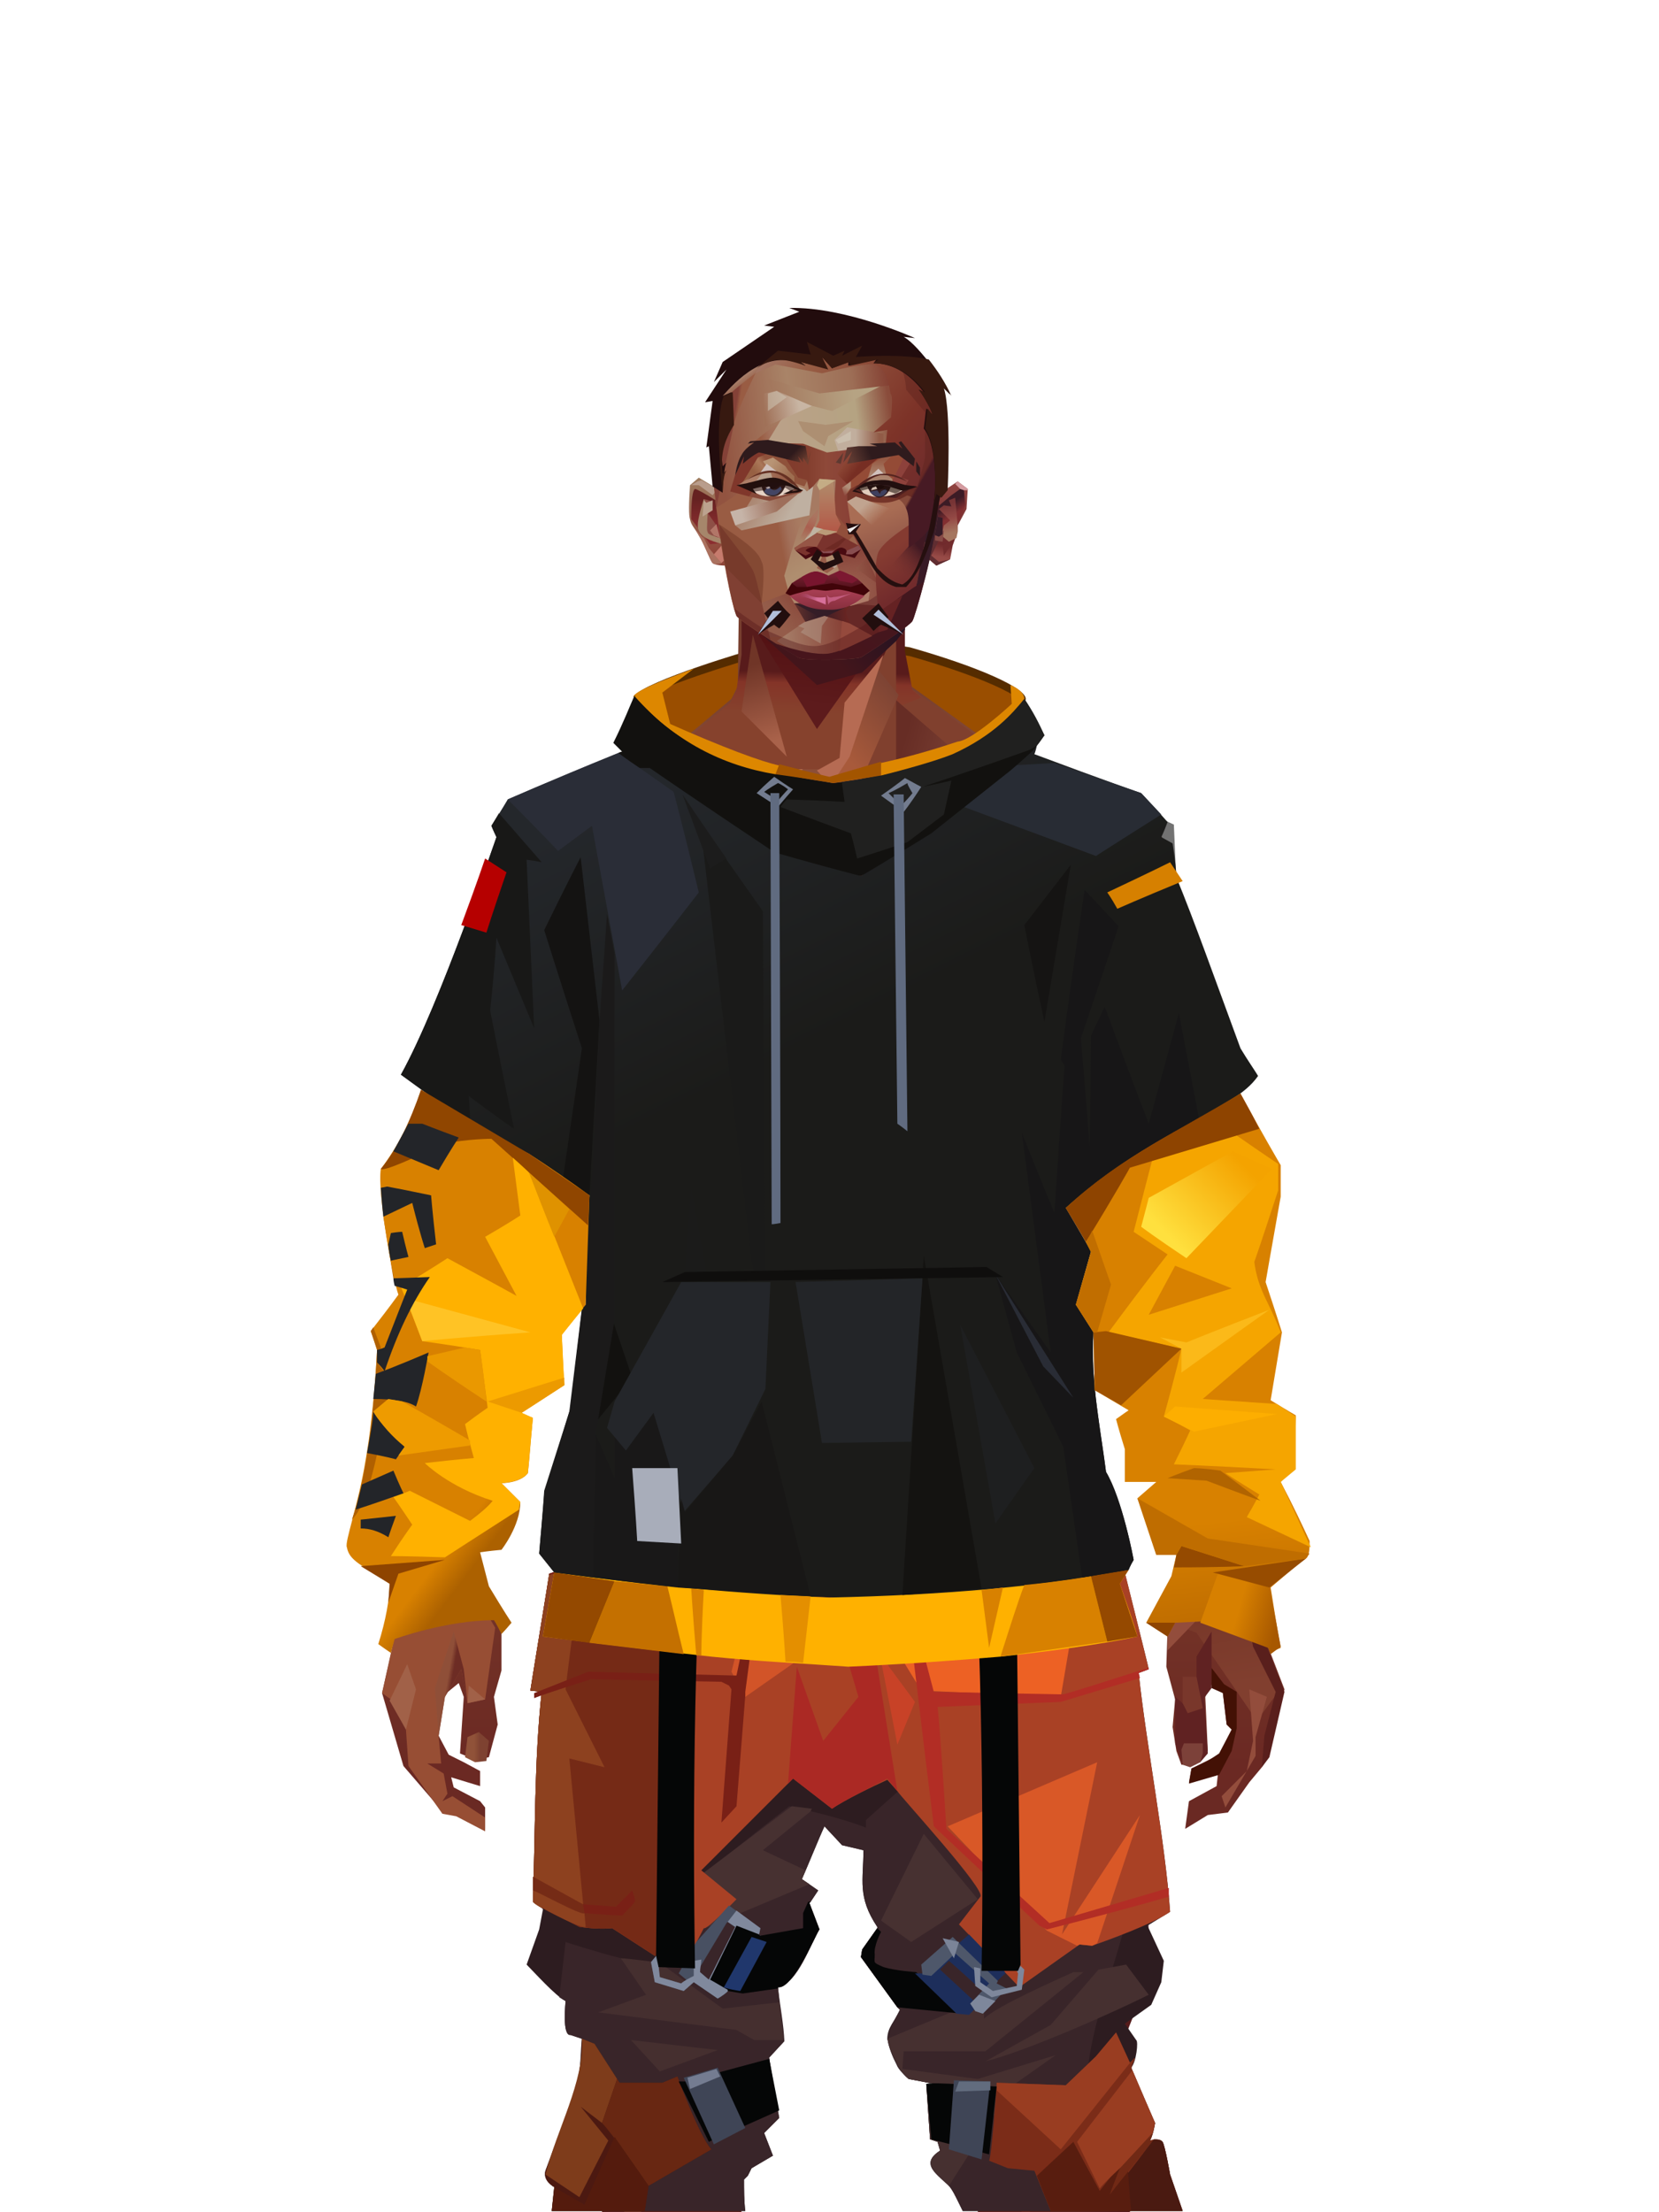 <?xml version="1.0" encoding="UTF-8"?>
<svg xmlns="http://www.w3.org/2000/svg" xmlns:xlink="http://www.w3.org/1999/xlink" width="1320px" height="1760px" viewBox="0 0 1320 1760" version="1.1">
<defs>
</defs>

<defs>
</defs>
<g transform="translate(504,511)" id="id-male-4_hoodie_back-0">
<path d="M 0 43 C 11 30 94 6 94 6 C 143 -1 185 -2 220 4 C 273 19 315 37 312 46 C 300 69 258 119 161 131 C 48 115 17 71 0 43 Z" fill="#552c00" id="id-male-4_hoodie_back-1">
</path>
<path d="M 0 50 C 11 37 94 13 94 13 C 143 6 185 5 220 11 C 273 26 315 44 312 53 C 300 76 258 126 161 138 C 48 122 17 78 0 50 Z" fill="#9a4e00" id="id-male-4_hoodie_back-1">
</path>
<path d="M 48 21 L 23 40 L 30 68 C 49 74 61 75 67 72 C 87 84 103 101 117 123 C 59 107 20 80 0 43 C 2 39 18 32 48 21 Z" fill="#dd8700" id="id-male-4_hoodie_back-3">
</path>
<polygon points="74 61 101 114 63 94" fill="#c06e00" id="id-male-4_hoodie_back-4">
</polygon>
<path d="M 110 99 L 154 126 L 202 113 L 227 66 L 202 123 L 161 131 C 145 129 131 127 117 123 C 116 117 114 109 110 99 Z" fill="#a35600" id="id-male-4_hoodie_back-5">
</path>
</g>
<defs>
<linearGradient x1="50%" y1="6%" x2="50%" y2="100%" id="id-male-6.6_base_2-0">
<stop stop-color="#783f2f" offset="0%">
</stop>
<stop stop-color="#97573c" offset="8%">
</stop>
<stop stop-color="#7a3f2d" offset="20%">
</stop>
<stop stop-color="#884b31" offset="34%">
</stop>
<stop stop-color="#6b2923" offset="71%">
</stop>
<stop stop-color="#602521" offset="100%">
</stop>
</linearGradient>
<linearGradient x1="50%" y1="-10%" x2="50%" y2="84%" id="id-male-6.6_base_2-1">
<stop stop-color="#824631" offset="0%">
</stop>
<stop stop-color="#9d5940" offset="49%">
</stop>
<stop stop-color="#91533a" offset="100%">
</stop>
</linearGradient>
<linearGradient x1="57%" y1="50%" x2="47%" y2="56%" id="id-male-6.6_base_2-2">
<stop stop-color="#551b1b" offset="0%">
</stop>
<stop stop-color="#612520" offset="100%">
</stop>
</linearGradient>
<linearGradient x1="45%" y1="35%" x2="55%" y2="47%" id="id-male-6.6_base_2-3">
<stop stop-color="#81452f" offset="0%">
</stop>
<stop stop-color="#5d221e" offset="100%">
</stop>
</linearGradient>
<linearGradient x1="54%" y1="31%" x2="47%" y2="81%" id="id-male-6.6_base_2-4">
<stop stop-color="#80402e" offset="0%">
</stop>
<stop stop-color="#793e2d" offset="20%">
</stop>
<stop stop-color="#77382c" offset="71%">
</stop>
<stop stop-color="#6d2f27" offset="81%">
</stop>
<stop stop-color="#5b201c" offset="100%">
</stop>
</linearGradient>
<linearGradient x1="43%" y1="38%" x2="54%" y2="44%" id="id-male-6.6_base_2-5">
<stop stop-color="#8f4f38" offset="0%">
</stop>
<stop stop-color="#6d2c24" offset="100%">
</stop>
</linearGradient>
<linearGradient x1="46%" y1="8%" x2="58%" y2="82%" id="id-male-6.6_base_2-6">
<stop stop-color="#9b5b3f" offset="0%" stop-opacity="0.88">
</stop>
<stop stop-color="#6b2a22" offset="100%">
</stop>
</linearGradient>
<linearGradient x1="50%" y1="41%" x2="49%" y2="66%" id="id-male-6.6_base_2-7">
<stop stop-color="#581b1b" offset="0%">
</stop>
<stop stop-color="#843428" offset="27%">
</stop>
<stop stop-color="#86422d" offset="100%">
</stop>
</linearGradient>
<linearGradient x1="63%" y1="4%" x2="25%" y2="77%" id="id-male-6.6_base_2-8">
<stop stop-color="#9f5f44" offset="0%">
</stop>
<stop stop-color="#b37459" offset="55%">
</stop>
<stop stop-color="#9c5d42" offset="100%">
</stop>
</linearGradient>
<linearGradient x1="50%" y1="23%" x2="41%" y2="77%" id="id-male-6.6_base_2-9">
<stop stop-color="#541214" offset="0%">
</stop>
<stop stop-color="#5d1b1c" offset="100%">
</stop>
</linearGradient>
<linearGradient x1="47%" y1="22%" x2="55%" y2="89%" id="id-male-6.6_base_2-10">
<stop stop-color="#703527" offset="0%">
</stop>
<stop stop-color="#a9624a" offset="100%">
</stop>
</linearGradient>
<linearGradient x1="86%" y1="87%" x2="11%" y2="66%" id="id-male-6.6_base_2-11">
<stop stop-color="#773d31" offset="0%">
</stop>
<stop stop-color="#672d25" offset="100%">
</stop>
</linearGradient>
<linearGradient x1="71%" y1="11%" x2="50%" y2="100%" id="id-male-6.6_base_2-12">
<stop stop-color="#81432f" offset="0%" stop-opacity="0">
</stop>
<stop stop-color="#783a28" offset="100%">
</stop>
</linearGradient>
<linearGradient x1="66%" y1="46%" x2="56%" y2="43%" id="id-male-6.6_base_2-13">
<stop stop-color="#672b26" offset="0%">
</stop>
<stop stop-color="#5d2221" offset="100%">
</stop>
</linearGradient>
<linearGradient x1="100%" y1="41%" x2="50%" y2="63%" id="id-male-6.6_base_2-14">
<stop stop-color="#271321" offset="0%">
</stop>
<stop stop-color="#43151b" offset="100%">
</stop>
</linearGradient>
<linearGradient x1="69%" y1="20%" x2="50%" y2="100%" id="id-male-6.6_base_2-15">
<stop stop-color="#672d26" offset="0%">
</stop>
<stop stop-color="#75382c" offset="100%">
</stop>
</linearGradient>
<linearGradient x1="36%" y1="20%" x2="57%" y2="81%" id="id-male-6.6_base_2-16">
<stop stop-color="#b16549" offset="0%">
</stop>
<stop stop-color="#8a4934" offset="100%">
</stop>
</linearGradient>
<linearGradient x1="26%" y1="83%" x2="92%" y2="50%" id="id-male-6.6_base_2-17">
<stop stop-color="#874834" offset="0%">
</stop>
<stop stop-color="#cf836c" offset="100%" stop-opacity="0.095">
</stop>
</linearGradient>
<linearGradient x1="17%" y1="56%" x2="85%" y2="45%" id="id-male-6.6_base_2-18">
<stop stop-color="#b16549" offset="0%" stop-opacity="0">
</stop>
<stop stop-color="#ca8266" offset="52%">
</stop>
<stop stop-color="#a55d43" offset="100%">
</stop>
</linearGradient>
<linearGradient x1="17%" y1="24%" x2="74%" y2="87%" id="id-male-6.6_base_2-19">
<stop stop-color="#c0765d" offset="0%">
</stop>
<stop stop-color="#7a3c2d" offset="100%">
</stop>
</linearGradient>
<linearGradient x1="26%" y1="42%" x2="80%" y2="75%" id="id-male-6.6_base_2-20">
<stop stop-color="#bd7964" offset="0%">
</stop>
<stop stop-color="#965340" offset="100%" stop-opacity="0">
</stop>
</linearGradient>
<linearGradient x1="29%" y1="56%" x2="77%" y2="50%" id="id-male-6.6_base_2-21">
<stop stop-color="#cc876f" offset="0%">
</stop>
<stop stop-color="#b97055" offset="100%" stop-opacity="0">
</stop>
</linearGradient>
<linearGradient x1="74%" y1="24%" x2="34%" y2="74%" id="id-male-6.6_base_2-22">
<stop stop-color="#7e4434" offset="0%">
</stop>
<stop stop-color="#a85a3b" offset="100%">
</stop>
</linearGradient>
<linearGradient x1="66%" y1="100%" x2="40%" y2="0%" id="id-male-6.6_base_2-23">
<stop stop-color="#874837" offset="0%">
</stop>
<stop stop-color="#b56f57" offset="46%">
</stop>
<stop stop-color="#945437" offset="100%">
</stop>
</linearGradient>
<linearGradient x1="52%" y1="13%" x2="59%" y2="75%" id="id-male-6.6_base_2-24">
<stop stop-color="#763628" offset="0%">
</stop>
<stop stop-color="#813f2f" offset="100%">
</stop>
</linearGradient>
<linearGradient x1="28%" y1="76%" x2="73%" y2="20%" id="id-male-6.6_base_2-25">
<stop stop-color="#934d3c" offset="0%">
</stop>
<stop stop-color="#753528" offset="67%">
</stop>
<stop stop-color="#934d3c" offset="100%">
</stop>
</linearGradient>
<linearGradient x1="66%" y1="59%" x2="24%" y2="66%" id="id-male-6.6_base_2-26">
<stop stop-color="#612115" offset="0%">
</stop>
<stop stop-color="#93533a" offset="100%">
</stop>
</linearGradient>
<linearGradient x1="41%" y1="11%" x2="61%" y2="81%" id="id-male-6.6_base_2-27">
<stop stop-color="#a06350" offset="0%">
</stop>
<stop stop-color="#713127" offset="100%">
</stop>
</linearGradient>
<linearGradient x1="19%" y1="58%" x2="66%" y2="43%" id="id-male-6.6_base_2-28">
<stop stop-color="#aa6b53" offset="0%">
</stop>
<stop stop-color="#93523b" offset="100%">
</stop>
</linearGradient>
<linearGradient x1="73%" y1="50%" x2="30%" y2="53%" id="id-male-6.6_base_2-29">
<stop stop-color="#9b5f42" offset="0%">
</stop>
<stop stop-color="#b67b61" offset="100%">
</stop>
</linearGradient>
<linearGradient x1="31%" y1="0%" x2="50%" y2="100%" id="id-male-6.6_base_2-30">
<stop stop-color="#b27562" offset="0%">
</stop>
<stop stop-color="#9b5c4b" offset="100%">
</stop>
</linearGradient>
<linearGradient x1="29%" y1="43%" x2="65%" y2="100%" id="id-male-6.6_base_2-31">
<stop stop-color="#a86b54" offset="0%">
</stop>
<stop stop-color="#814030" offset="100%">
</stop>
</linearGradient>
<linearGradient x1="13%" y1="78%" x2="84%" y2="50%" id="id-male-6.6_base_2-32">
<stop stop-color="#7e3e2e" offset="0%">
</stop>
<stop stop-color="#74372c" offset="100%">
</stop>
</linearGradient>
<linearGradient x1="50%" y1="0%" x2="36%" y2="100%" id="id-male-6.6_base_2-33">
<stop stop-color="#ab6c57" offset="0%">
</stop>
<stop stop-color="#a56750" offset="100%">
</stop>
</linearGradient>
<linearGradient x1="50%" y1="28%" x2="64%" y2="55%" id="id-male-6.6_base_2-34">
<stop stop-color="#a3664e" offset="0%">
</stop>
<stop stop-color="#98593d" offset="100%">
</stop>
</linearGradient>
<linearGradient x1="40%" y1="55%" x2="62%" y2="71%" id="id-male-6.6_base_2-35">
<stop stop-color="#96573e" offset="0%">
</stop>
<stop stop-color="#713528" offset="100%">
</stop>
</linearGradient>
<linearGradient x1="9%" y1="37%" x2="88%" y2="55%" id="id-male-6.6_base_2-36">
<stop stop-color="#723829" offset="0%">
</stop>
<stop stop-color="#612824" offset="100%">
</stop>
</linearGradient>
<linearGradient x1="62%" y1="19%" x2="50%" y2="100%" id="id-male-6.6_base_2-37">
<stop stop-color="#914d34" offset="0%">
</stop>
<stop stop-color="#5f2420" offset="100%">
</stop>
</linearGradient>
<linearGradient x1="45%" y1="18%" x2="51%" y2="67%" id="id-male-6.6_base_2-38">
<stop stop-color="#b67760" offset="0%">
</stop>
<stop stop-color="#a95c3f" offset="100%">
</stop>
</linearGradient>
<linearGradient x1="50%" y1="0%" x2="50%" y2="100%" id="id-male-6.6_base_2-39">
<stop stop-color="#ac6d55" offset="0%">
</stop>
<stop stop-color="#9f5136" offset="100%">
</stop>
</linearGradient>
<linearGradient x1="45%" y1="50%" x2="58%" y2="50%" id="id-male-6.6_base_2-40">
<stop stop-color="#733829" offset="0%">
</stop>
<stop stop-color="#8a4e3c" offset="100%">
</stop>
</linearGradient>
<linearGradient x1="33%" y1="74%" x2="77%" y2="42%" id="id-male-6.6_base_2-41">
<stop stop-color="#985c46" offset="0%">
</stop>
<stop stop-color="#834732" offset="100%">
</stop>
</linearGradient>
<linearGradient x1="63%" y1="59%" x2="38%" y2="59%" id="id-male-6.6_base_2-42">
<stop stop-color="#7e4231" offset="0%">
</stop>
<stop stop-color="#905239" offset="100%">
</stop>
</linearGradient>
<linearGradient x1="50%" y1="0%" x2="50%" y2="100%" id="id-male-6.6_base_2-43">
<stop stop-color="#925f4e" offset="0%">
</stop>
<stop stop-color="#6e2f26" offset="100%">
</stop>
</linearGradient>
<linearGradient x1="47%" y1="47%" x2="53%" y2="50%" id="id-male-6.6_base_2-44">
<stop stop-color="#956855" offset="0%">
</stop>
<stop stop-color="#7c3c32" offset="100%">
</stop>
</linearGradient>
<linearGradient x1="50%" y1="0%" x2="50%" y2="100%" id="id-male-6.6_base_2-45">
<stop stop-color="#753229" offset="0%">
</stop>
<stop stop-color="#833e34" offset="100%">
</stop>
</linearGradient>
<linearGradient x1="50%" y1="0%" x2="50%" y2="100%" id="id-male-6.6_base_2-46">
<stop stop-color="#925644" offset="0%">
</stop>
<stop stop-color="#865648" offset="100%">
</stop>
</linearGradient>
<linearGradient x1="0%" y1="55%" x2="100%" y2="55%" id="id-male-6.6_base_2-47">
<stop stop-color="#804a40" offset="0%">
</stop>
<stop stop-color="#692e2c" offset="100%">
</stop>
</linearGradient>
<linearGradient x1="50%" y1="0%" x2="50%" y2="100%" id="id-male-6.6_base_2-48">
<stop stop-color="#916451" offset="0%">
</stop>
<stop stop-color="#712e26" offset="100%">
</stop>
</linearGradient>
<linearGradient x1="49%" y1="20%" x2="52%" y2="96%" id="id-male-6.6_base_2-49">
<stop stop-color="#773530" offset="0%">
</stop>
<stop stop-color="#6f2c24" offset="100%">
</stop>
</linearGradient>
<linearGradient x1="33%" y1="47%" x2="59%" y2="56%" id="id-male-6.6_base_2-50">
<stop stop-color="#5f2419" offset="0%">
</stop>
<stop stop-color="#4f161a" offset="100%">
</stop>
</linearGradient>
</defs>
<g transform="translate(303,473)" id="id-male-6.6_base_2-51">
<polygon points="174 662 140 824 138 906 147 1082 171 1154 176 1211 174 1230 176 1284 287 1284 284 1265 308 1195 306 1124 345 952 343 912 354 879 363 881 371 877 384 904 391 970 434 1079 458 1202 475 1252 475 1284 596 1284 601 1225 592 1146 609 1103 613 997 596 842 545 671 540 640 529 606 532 569 510 498 522 403 540 360 540 348 563 464 576 498 586 574 637 704 646 760 646 778 626 822 625 853 632 879 630 901 633 920 637 931 648 931 658 920 656 877 660 867 670 874 673 899 677 903 667 923 645 934 643 945 666 939 665 948 643 960 640 982 658 971 674 969 691 945 701 933 705 926 707 923 714 892 719 871 704 832 697 786 704 768 693 725 693 521 653 425 630 282 626 203 613 175 568 156 548 141 530 139 479 114 422 73 416 42 415 1 285 0 284 73 279 83 242 114 196 137 171 139 156 156 108 175 92 228 92 287 68 431 30 516 24 602 28 725 17 764 22 782 1 874 18 932 49 968 60 970 83 982 83 965 79 960 58 949 56 941 79 948 79 936 66 929 54 923 45 906 51 875 62 866 66 877 63 922 75 927 86 925 93 899 90 877 96 856 96 824 75 778 77 738 108 637 140 562 143 495 160 458 181 358 200 403 203 461 212 504 189 564 191 608" fill="url(#id-male-6.6_base_2-0)" id="id-male-6.6_base_2-52">
</polygon>
<polygon points="92 287 68 431 30 516 24 602 73 688 118 614 98 452 110 469 124 336 102 372 110 294 89 309 110 285" fill="url(#id-male-6.6_base_2-1)" id="id-male-6.6_base_2-52">
</polygon>
<polygon points="384 906 391 972 434 1081 458 1204 475 1254 475 1287 596 1287 601 1226 592 1148 609 1105 613 999 603 904 585 908 585 846 535 683 457 705 382 878" fill="url(#id-male-6.6_base_2-2)" id="id-male-6.6_base_2-52">
</polygon>
<polygon points="138 907 147 1083 172 1156 176 1212 174 1232 176 1286 176 1287 287 1287 284 1266 309 1197 306 1126 345 954 344 923 294 814 264 724 247 711" fill="url(#id-male-6.6_base_2-3)" id="id-male-6.6_base_2-52">
</polygon>
<polygon points="545 673 540 641 529 608 532 571 510 500 522 405 540 361 540 350 563 465 576 500 602 540 660 491 688 529 653 427 630 283 626 205 613 177 568 157 548 142 531 141 479 116 422 75 416 44 415 3 360 3 360 715 463 724" fill="url(#id-male-6.6_base_2-4)" id="id-male-6.6_base_2-52">
</polygon>
<polygon points="83 984 60 972 49 970 22 932 20 903 8 879 1 874 12 824 39 786 39 814 57 786 78 800 91 822 83 879 69 882 64 855 51 877 46 908 48 930 37 930 50 938 53 954 49 960 57 956 83 973" fill="#974e34" id="id-male-6.6_base_2-57">
</polygon>
<polygon points="66 855 69 882 64 855 51 877 46 908 43 870 58 825" fill="url(#id-male-6.6_base_2-5)" id="id-male-6.6_base_2-57">
</polygon>
<polygon points="83 879 69 882 70 868" fill="#a16148" id="id-male-6.6_base_2-57">
</polygon>
<polygon points="482 376 513 349 558 291 522 368" fill="#714a47" id="id-male-6.6_base_2-60">
</polygon>
<polygon points="313 697 261 560 246 448 259 424 356 408 362 366 318 404 285 409 268 378 314 343 394 351 431 378 420 404 369 399 371 404 450 421 467 441 449 510 467 547 407 697 358 717" fill="url(#id-male-6.6_base_2-6)" id="id-male-6.6_base_2-61">
</polygon>
<polygon points="410 90 430 82 423 76 417 45 417 7 287 9 287 48 283 76 278 86 245 114 195 139 366 139 391 70 410 26" fill="url(#id-male-6.6_base_2-7)" id="id-male-6.6_base_2-62">
</polygon>
<polygon points="182 180 133 231 98 289 98 231 114 182 166 159" fill="url(#id-male-6.6_base_2-8)" id="id-male-6.6_base_2-63">
</polygon>
<polygon points="347 107 384 55 410 31 414 23 300 31" fill="url(#id-male-6.6_base_2-9)" id="id-male-6.6_base_2-64">
</polygon>
<polygon points="287 93 296 32 323 129" fill="url(#id-male-6.6_base_2-10)" id="id-male-6.6_base_2-65">
</polygon>
<polygon points="336 139 314 151 271 146 224 139" fill="#c0775d" id="id-male-6.6_base_2-66">
</polygon>
<polygon points="410 84 410 136 462 129" fill="url(#id-male-6.6_base_2-11)" id="id-male-6.6_base_2-67">
</polygon>
<polygon points="173 246 167 286 191 351 263 386 329 330 360 330 360 152 349 139 336 139 310 152" fill="url(#id-male-6.6_base_2-12)" id="id-male-6.6_base_2-68">
</polygon>
<polygon points="464 159 516 190 500 159" fill="url(#id-male-6.6_base_2-13)" id="id-male-6.6_base_2-69">
</polygon>
<polygon points="302 31 347 72 383 62 410 37 417 28 417 13" fill="url(#id-male-6.6_base_2-14)" id="id-male-6.6_base_2-70">
</polygon>
<polygon points="264 151 191 202 220 151" fill="#814431" id="id-male-6.6_base_2-71">
</polygon>
<polygon points="154 206 170 170 123 188" fill="#ce826d" id="id-male-6.6_base_2-72">
</polygon>
<polygon points="359 285 345 299 323 318 305 354 359 345 354 305" fill="url(#id-male-6.6_base_2-15)" id="id-male-6.6_base_2-73">
</polygon>
<polygon points="261 361 265 387 204 371 192 347" fill="#6b3127" id="id-male-6.6_base_2-74">
</polygon>
<polygon points="199 362 181 359 167 284" fill="#4b131a" id="id-male-6.6_base_2-75">
</polygon>
<polygon points="477 341 477 335 488 326 496 325 509 338 497 348 485 354" fill="#5d2221" id="id-male-6.6_base_2-76">
</polygon>
<polygon points="314 151 343 220 317 293 238 351 209 318 172 251 186 205 271 146" fill="url(#id-male-6.6_base_2-16)" id="id-male-6.6_base_2-77">
</polygon>
<polygon points="314 151 330 238 209 318 172 251 186 205 271 146" fill="url(#id-male-6.6_base_2-17)" id="id-male-6.6_base_2-77">
</polygon>
<polygon points="314 151 351 205 221 227 186 205 271 146" fill="url(#id-male-6.6_base_2-18)" opacity="0.369" id="id-male-6.6_base_2-77">
</polygon>
<polygon points="212 335 223 322 242 327 244 332 236 353 214 349" fill="#642b26" id="id-male-6.6_base_2-80">
</polygon>
<polygon points="224 339 227 342 227 345 223 349 236 350 242 333 230 338 227 335" fill="#70434f" id="id-male-6.6_base_2-81">
</polygon>
<polygon points="489 343 491 347 486 351 479 338 490 327 495 327 494 336" fill="#6f373c" id="id-male-6.6_base_2-82">
</polygon>
<polygon points="486 339 489 343 494 337" fill="#92523e" id="id-male-6.6_base_2-83">
</polygon>
<polygon points="360 162 360 291 406 325 455 347 529 267 464 182 416 166" fill="url(#id-male-6.6_base_2-19)" id="id-male-6.6_base_2-84">
</polygon>
<polygon points="360 178 360 281 391 302 391 249 489 270 462 189 416 166" fill="url(#id-male-6.6_base_2-20)" id="id-male-6.6_base_2-84">
</polygon>
<polygon points="360 178 360 219 472 220 462 189 416 166 371 163" fill="url(#id-male-6.6_base_2-21)" id="id-male-6.6_base_2-84">
</polygon>
<polygon points="358 178 373 168 440 156 414 137 378 158 412 80 396 60 358 146" fill="url(#id-male-6.6_base_2-22)" id="id-male-6.6_base_2-87">
</polygon>
<polygon points="347 140 358 152 373 129 400 48 369 86 365 130" fill="#b66b53" id="id-male-6.6_base_2-88">
</polygon>
<polygon points="591 281 602 226 559 159 514 159 524 138 499 156 571 263" fill="url(#id-male-6.6_base_2-23)" id="id-male-6.6_base_2-89">
</polygon>
<polygon points="609 298 626 332 630 285 627 227 614 207 617 251" fill="#695b75" id="id-male-6.6_base_2-90">
</polygon>
<polygon points="555 159 567 157 613 177 614 192 580 175 604 207 602 226" fill="#8a4e37" id="id-male-6.6_base_2-91">
</polygon>
<polygon points="641 823 649 826 697 896 714 873 682 781" fill="url(#id-male-6.6_base_2-24)" id="id-male-6.6_base_2-92">
</polygon>
<polygon points="626 840 701 762 689 738 679 784 648 776 626 822" fill="url(#id-male-6.6_base_2-25)" id="id-male-6.6_base_2-92">
</polygon>
<polygon points="649 862 649 845 661 825 661 870 655 878 658 922 652 929 638 929 632 914 632 893 632 877 645 888" fill="#602222" id="id-male-6.6_base_2-94">
</polygon>
<polygon points="554 375 578 333 608 451 594 508 569 462" fill="#994b3b" id="id-male-6.6_base_2-95">
</polygon>
<polygon points="623 326 643 425 633 431 693 523 653 427 637 326 626 315" fill="#583847" id="id-male-6.6_base_2-96">
</polygon>
<polygon points="628 274 639 339 623 314" fill="#561b1f" id="id-male-6.6_base_2-97">
</polygon>
<polygon points="693 523 695 567 685 525 618 416 633 431" fill="#4b1114" id="id-male-6.6_base_2-98">
</polygon>
<polygon points="641 463 599 539 602 571 635 655 646 703 650 754 658 640 661 491" fill="#914f3a" id="id-male-6.6_base_2-99">
</polygon>
<polygon points="610 531 648 646 652 546 638 479" fill="#a8614d" id="id-male-6.6_base_2-99">
</polygon>
<polygon points="693 748 677 730 677 700 660 491 685 525 692 552 684 727" fill="#74332a" id="id-male-6.6_base_2-101">
</polygon>
<polygon points="692 746 704 768 693 727 695 567 692 551 684 727" fill="#5c3c47" id="id-male-6.6_base_2-102">
</polygon>
<polygon points="260 559 310 683 356 716 264 713 238 685 196 582" fill="url(#id-male-6.6_base_2-26)" id="id-male-6.6_base_2-103">
</polygon>
<polygon points="638 931 637 919 639 914 654 914 654 922 652 929 648 931 644 933" fill="#7c4139" id="id-male-6.6_base_2-104">
</polygon>
<polygon points="638 861 638 882 642 890 654 886 649 861" fill="#79372b" id="id-male-6.6_base_2-105">
</polygon>
<polygon points="691 871 694 912 689 936 669 956 672 965 696 924 696 909 705 877" fill="#934d3c" id="id-male-6.6_base_2-106">
</polygon>
<polygon points="704 768 685 788 694 837 712 873 703 908 701 933 707 925 719 873 704 834 697 788" fill="#591f1c" id="id-male-6.6_base_2-107">
</polygon>
<polygon points="667 939 643 946 645 934 658 928 667 922 677 903 673 899 670 874 661 870 661 854 671 867 681 873 681 902 677 920" fill="#431105" id="id-male-6.6_base_2-108">
</polygon>
<polygon points="362 510 360 634 426 561 421 535" fill="url(#id-male-6.6_base_2-27)" opacity="0.626" id="id-male-6.6_base_2-109">
</polygon>
<polygon points="320 403 289 399 268 380 314 343 361 348 362 372" fill="url(#id-male-6.6_base_2-28)" id="id-male-6.6_base_2-110">
</polygon>
<polygon points="172 141 169 151 181 151 205 139 196 138" fill="url(#id-male-6.6_base_2-29)" id="id-male-6.6_base_2-111">
</polygon>
<polygon points="359 308 362 360 383 334" fill="#bb7863" opacity="0.625" id="id-male-6.6_base_2-112">
</polygon>
<polygon points="361 546 361 584 388 551 374 540" fill="url(#id-male-6.6_base_2-30)" opacity="0.626" id="id-male-6.6_base_2-113">
</polygon>
<polygon points="347 542 361 547 374 540 361 534" fill="#581c1c" id="id-male-6.6_base_2-114">
</polygon>
<polygon points="325 545 278 503 259 561 308 579" fill="url(#id-male-6.6_base_2-31)" opacity="0.758" id="id-male-6.6_base_2-115">
</polygon>
<polygon points="389 499 460 467 450 510 404 520" fill="url(#id-male-6.6_base_2-32)" id="id-male-6.6_base_2-116">
</polygon>
<polygon points="364 491 361 403 420 428" fill="url(#id-male-6.6_base_2-33)" opacity="0.758" id="id-male-6.6_base_2-117">
</polygon>
<polygon points="263 446 333 446 323 469 279 492" fill="url(#id-male-6.6_base_2-34)" opacity="0.758" id="id-male-6.6_base_2-118">
</polygon>
<polygon points="260 425 280 496 260 561 237 528 213 443 227 425 244 447" fill="url(#id-male-6.6_base_2-35)" id="id-male-6.6_base_2-119">
</polygon>
<polygon points="412 343 445 374 466 383 500 351 448 354 416 339" fill="url(#id-male-6.6_base_2-36)" id="id-male-6.6_base_2-120">
</polygon>
<polygon points="165 252 164 278 128 284" fill="#642a24" id="id-male-6.6_base_2-121">
</polygon>
<polygon points="58 478 89 441 89 416 69 430 66 456" fill="url(#id-male-6.6_base_2-37)" id="id-male-6.6_base_2-122">
</polygon>
<polygon points="77 684 70 634 62 517 89 474 112 569" fill="url(#id-male-6.6_base_2-38)" id="id-male-6.6_base_2-123">
</polygon>
<polygon points="54 489 48 539 70 635 77 684 54 760 41 781 17 766 28 727 24 604 29 544" fill="url(#id-male-6.6_base_2-39)" id="id-male-6.6_base_2-124">
</polygon>
<polygon points="136 452 128 497 154 460 178 340 170 300" fill="#793b28" id="id-male-6.6_base_2-125">
</polygon>
<polygon points="181 359 160 460 143 497 142 514 124 532 109 514 108 490 128 497 154 460 178 340" fill="#5f2420" id="id-male-6.6_base_2-125">
</polygon>
<polygon points="39 747 28 772 39 788 44 772" fill="#ae7058" id="id-male-6.6_base_2-127">
</polygon>
<polygon points="360 379 343 413 362 444 378 417" fill="url(#id-male-6.6_base_2-40)" id="id-male-6.6_base_2-128">
</polygon>
<polygon points="196 581 260 561 230 519" fill="url(#id-male-6.6_base_2-41)" id="id-male-6.6_base_2-129">
</polygon>
<polygon points="75 929 67 925 69 909 78 905 86 912 84 928" fill="url(#id-male-6.6_base_2-42)" id="id-male-6.6_base_2-130">
</polygon>
<polygon points="20 903 7 880 21 851 28 871" fill="#a16148" id="id-male-6.6_base_2-131">
</polygon>
<polygon points="219 1123 204 1040 192 913 171 1090 183 1169 230 1208 262 1237 271 1213 235 1175 213 1157 273 1191 282 1169" fill="url(#id-male-6.6_base_2-43)" opacity="0.808" id="id-male-6.6_base_2-132">
</polygon>
<polygon points="183 1207 182 1155 214 1106 237 1166 231 1210" fill="#7d3b2d" id="id-male-6.6_base_2-133">
</polygon>
<polygon points="187 902 212 1137 227 1161 275 1187 300 1137 273 1009 300 918 270 791 212 836" fill="url(#id-male-6.6_base_2-44)" id="id-male-6.6_base_2-134">
</polygon>
<polygon points="288 1079 311 1040 312 942 295 903 265 1019 276 1188 302 1137" fill="url(#id-male-6.6_base_2-45)" id="id-male-6.6_base_2-135">
</polygon>
<polygon points="585 908 604 1008 608 1106 614 998 599 887" fill="#604050" id="id-male-6.6_base_2-136">
</polygon>
<polygon points="431 886 489 1140 536 1115 561 925 566 886 537 816 501 786" fill="url(#id-male-6.6_base_2-46)" opacity="0.792" id="id-male-6.6_base_2-137">
</polygon>
<polygon points="582 921 588 1011 585 1112 576 1162 545 1046 566 886" fill="url(#id-male-6.6_base_2-47)" id="id-male-6.6_base_2-138">
</polygon>
<polygon points="562 1247 519 1200 472 1112 495 931 506 931 595 1188 579 1244" fill="url(#id-male-6.6_base_2-48)" id="id-male-6.6_base_2-139">
</polygon>
<polygon points="532 1221 540 1263 537 1269 516 1287 510 1287 500 1263 513 1199 488 1226 462 1170 472 1101 428 1010 399 877 469 771 519 739 537 818 501 787 433 890 477 1078 534 1212" fill="url(#id-male-6.6_base_2-49)" id="id-male-6.6_base_2-140">
</polygon>
<polygon points="322 1058 284 852 258 721 267 733 371 879 363 883 354 881 343 914 345 954" fill="#6b2d24" id="id-male-6.6_base_2-141">
</polygon>
<polygon points="430 1068 425 875 536 705 454 704 380 865 384 906 392 972" fill="#571d1c" opacity="0.394" id="id-male-6.6_base_2-142">
</polygon>
<polygon points="175 1262 194 1287 207 1287 225 1226 214 1249 175 1221 174 1232" fill="#743428" id="id-male-6.6_base_2-143">
</polygon>
<polygon points="529 1227 554 1234 569 1169 549 1168" fill="#824c40" id="id-male-6.6_base_2-144">
</polygon>
<polygon points="547 678 545 672 540 641 529 608 532 571 510 500 522 405 540 361 540 350 548 389 543 330 558 289 517 369 529 369 517 411 500 442 510 465 488 531 508 525 522 585 450 724" fill="#520d17" id="id-male-6.6_base_2-52">
</polygon>
<polygon points="403 722 491 609 523 585 450 723" fill="#5f211f" id="id-male-6.6_base_2-146">
</polygon>
<polygon points="174 664 140 826 138 907 139 937 238 690 352 886 354 881 363 883 371 879 384 906 472 773 549 712 597 844 545 673 540 641 478 697 450 723 279 705 232 657 189 566 191 610" fill="url(#id-male-6.6_base_2-50)" id="id-male-6.6_base_2-52">
</polygon>
<polygon points="189 616 211 620 191 586 191 609" fill="#40120e" id="id-male-6.6_base_2-148">
</polygon>
<polygon points="139 836 226 709 167 697 139 826" fill="#4f1c18" id="id-male-6.6_base_2-149">
</polygon>
<polygon points="519 734 596 843 547 678" fill="#420f15" id="id-male-6.6_base_2-150">
</polygon>
<polygon points="416 778 448 726 315 744 330 762" fill="#6b2c26" opacity="0.52" id="id-male-6.6_base_2-52">
</polygon>
<polygon points="412 685 464 666 457 573" fill="#4f161a" id="id-male-6.6_base_2-152">
</polygon>
</g>
<defs>
<linearGradient x1="53%" y1="5%" x2="47%" y2="91%" id="id-male-6.8_face_2-0">
<stop stop-color="#8f4340" offset="0%">
</stop>
<stop stop-color="#702a2c" offset="82%">
</stop>
<stop stop-color="#974b47" offset="100%">
</stop>
</linearGradient>
<linearGradient x1="62%" y1="61%" x2="50%" y2="36%" id="id-male-6.8_face_2-1">
<stop stop-color="#822f31" offset="0%">
</stop>
<stop stop-color="#3c1b25" offset="100%">
</stop>
</linearGradient>
<linearGradient x1="50%" y1="13%" x2="57%" y2="81%" id="id-male-6.8_face_2-2">
<stop stop-color="#773435" offset="0%">
</stop>
<stop stop-color="#944945" offset="52%">
</stop>
<stop stop-color="#a57660" offset="100%">
</stop>
</linearGradient>
<linearGradient x1="50%" y1="0%" x2="54%" y2="88%" id="id-male-6.8_face_2-3">
<stop stop-color="#9f7d60" offset="0%">
</stop>
<stop stop-color="#8f4539" offset="100%">
</stop>
</linearGradient>
<linearGradient x1="36%" y1="75%" x2="36%" y2="18%" id="id-male-6.8_face_2-4">
<stop stop-color="#8b2e30" offset="0%">
</stop>
<stop stop-color="#662221" offset="100%">
</stop>
</linearGradient>
<linearGradient x1="30%" y1="63%" x2="66%" y2="53%" id="id-male-6.8_face_2-5">
<stop stop-color="#995c43" offset="0%">
</stop>
<stop stop-color="#a2705a" offset="11%">
</stop>
<stop stop-color="#ac8266" offset="35%">
</stop>
<stop stop-color="#955d4b" offset="72%">
</stop>
<stop stop-color="#844137" offset="100%">
</stop>
</linearGradient>
<linearGradient x1="12%" y1="55%" x2="89%" y2="49%" id="id-male-6.8_face_2-6">
<stop stop-color="#baa188" offset="0%">
</stop>
<stop stop-color="#b5a382" offset="69%">
</stop>
<stop stop-color="#8a4c3b" offset="100%">
</stop>
</linearGradient>
<linearGradient x1="77%" y1="45%" x2="9%" y2="48%" id="id-male-6.8_face_2-7">
<stop stop-color="#b6a383" offset="0%">
</stop>
<stop stop-color="#a3775d" offset="100%">
</stop>
</linearGradient>
<linearGradient x1="4%" y1="59%" x2="84%" y2="52%" id="id-male-6.8_face_2-8">
<stop stop-color="#925340" offset="0%">
</stop>
<stop stop-color="#a98468" offset="40%">
</stop>
<stop stop-color="#9d6e56" offset="75%">
</stop>
<stop stop-color="#7e352a" offset="100%">
</stop>
</linearGradient>
<linearGradient x1="0%" y1="62%" x2="75%" y2="50%" id="id-male-6.8_face_2-9">
<stop stop-color="#a07158" offset="0%">
</stop>
<stop stop-color="#c8b5a3" offset="100%">
</stop>
</linearGradient>
<linearGradient x1="91%" y1="50%" x2="43%" y2="50%" id="id-male-6.8_face_2-10">
<stop stop-color="#915b47" offset="0%">
</stop>
<stop stop-color="#c1ae9d" offset="100%">
</stop>
</linearGradient>
<linearGradient x1="73%" y1="44%" x2="36%" y2="73%" id="id-male-6.8_face_2-11">
<stop stop-color="#8b493b" offset="0%">
</stop>
<stop stop-color="#905c4e" offset="100%" stop-opacity="0.589">
</stop>
</linearGradient>
<linearGradient x1="22%" y1="31%" x2="35%" y2="66%" id="id-male-6.8_face_2-12">
<stop stop-color="#a96d54" offset="0%">
</stop>
<stop stop-color="#945949" offset="100%">
</stop>
</linearGradient>
<linearGradient x1="13%" y1="-5%" x2="103%" y2="59%" id="id-male-6.8_face_2-13">
<stop stop-color="#ac887c" offset="0%">
</stop>
<stop stop-color="#985d44" offset="31%">
</stop>
<stop stop-color="#7d3328" offset="79%">
</stop>
<stop stop-color="#712d2c" offset="100%">
</stop>
</linearGradient>
<linearGradient x1="47%" y1="96%" x2="25%" y2="14%" id="id-male-6.8_face_2-14">
<stop stop-color="#a56b59" offset="0%" stop-opacity="0.302">
</stop>
<stop stop-color="#874339" offset="100%">
</stop>
</linearGradient>
<linearGradient x1="24%" y1="56%" x2="50%" y2="45%" id="id-male-6.8_face_2-15">
<stop stop-color="#976043" offset="0%">
</stop>
<stop stop-color="#aa7758" offset="59%">
</stop>
<stop stop-color="#8f523b" offset="100%">
</stop>
</linearGradient>
<linearGradient x1="87%" y1="65%" x2="23%" y2="32%" id="id-male-6.8_face_2-16">
<stop stop-color="#9e6e50" offset="0%">
</stop>
<stop stop-color="#b89475" offset="100%">
</stop>
</linearGradient>
<linearGradient x1="13%" y1="29%" x2="91%" y2="29%" id="id-male-6.8_face_2-17">
<stop stop-color="#80372b" offset="0%">
</stop>
<stop stop-color="#833e2e" offset="38%">
</stop>
<stop stop-color="#8e4939" offset="51%">
</stop>
<stop stop-color="#894036" offset="70%">
</stop>
<stop stop-color="#8d413b" offset="100%">
</stop>
</linearGradient>
<linearGradient x1="9%" y1="45%" x2="41%" y2="63%" id="id-male-6.8_face_2-18">
<stop stop-color="#8e4836" offset="0%">
</stop>
<stop stop-color="#772e23" offset="100%">
</stop>
</linearGradient>
<linearGradient x1="50%" y1="19%" x2="50%" y2="70%" id="id-male-6.8_face_2-19">
<stop stop-color="#975b45" offset="0%">
</stop>
<stop stop-color="#aa836d" offset="100%">
</stop>
</linearGradient>
<linearGradient x1="9%" y1="54%" x2="38%" y2="50%" id="id-male-6.8_face_2-20">
<stop stop-color="#5e3931" offset="0%">
</stop>
<stop stop-color="#2f1b1d" offset="100%">
</stop>
</linearGradient>
<linearGradient x1="97%" y1="55%" x2="73%" y2="44%" id="id-male-6.8_face_2-21">
<stop stop-color="#6f3f30" offset="0%">
</stop>
<stop stop-color="#2e1a1c" offset="100%">
</stop>
</linearGradient>
<linearGradient x1="40%" y1="21%" x2="72%" y2="94%" id="id-male-6.8_face_2-22">
<stop stop-color="#a67a62" offset="0%">
</stop>
<stop stop-color="#af8e6f" offset="50%">
</stop>
<stop stop-color="#af7c69" offset="100%">
</stop>
</linearGradient>
<linearGradient x1="7%" y1="41%" x2="71%" y2="63%" id="id-male-6.8_face_2-23">
<stop stop-color="#a77e68" offset="0%">
</stop>
<stop stop-color="#bfb0a1" offset="100%">
</stop>
</linearGradient>
<linearGradient x1="87%" y1="51%" x2="37%" y2="52%" id="id-male-6.8_face_2-24">
<stop stop-color="#935943" offset="0%">
</stop>
<stop stop-color="#ae7f68" offset="100%">
</stop>
</linearGradient>
<linearGradient x1="50%" y1="0%" x2="50%" y2="100%" id="id-male-6.8_face_2-25">
<stop stop-color="#b18b6b" offset="0%">
</stop>
<stop stop-color="#b35746" offset="100%">
</stop>
</linearGradient>
<linearGradient x1="71%" y1="47%" x2="15%" y2="54%" id="id-male-6.8_face_2-26">
<stop stop-color="#9e6e5a" offset="0%">
</stop>
<stop stop-color="#c6b4a8" offset="100%">
</stop>
</linearGradient>
<linearGradient x1="66%" y1="11%" x2="44%" y2="95%" id="id-male-6.8_face_2-27">
<stop stop-color="#ad6f5d" offset="0%" stop-opacity="0.528">
</stop>
<stop stop-color="#aa5f4f" offset="49%">
</stop>
<stop stop-color="#aa604e" offset="100%" stop-opacity="0">
</stop>
</linearGradient>
<linearGradient x1="-5%" y1="53%" x2="86%" y2="50%" id="id-male-6.8_face_2-28">
<stop stop-color="#6d352d" offset="0%">
</stop>
<stop stop-color="#341d27" offset="47%">
</stop>
<stop stop-color="#692522" offset="100%">
</stop>
</linearGradient>
<linearGradient x1="10%" y1="52%" x2="66%" y2="50%" id="id-male-6.8_face_2-29">
<stop stop-color="#a47a65" offset="0%">
</stop>
<stop stop-color="#884237" offset="100%">
</stop>
</linearGradient>
<linearGradient x1="50%" y1="-36%" x2="50%" y2="100%" id="id-male-6.8_face_2-30">
<stop stop-color="#8f293e" offset="0%">
</stop>
<stop stop-color="#56121d" offset="100%">
</stop>
</linearGradient>
<linearGradient x1="23%" y1="39%" x2="61%" y2="66%" id="id-male-6.8_face_2-31">
<stop stop-color="#c1a490" offset="0%">
</stop>
<stop stop-color="#bd9d86" offset="100%" stop-opacity="0">
</stop>
</linearGradient>
<linearGradient x1="50%" y1="0%" x2="50%" y2="100%" id="id-male-6.8_face_2-32">
<stop stop-color="#a93f54" offset="0%">
</stop>
<stop stop-color="#852e3c" offset="100%">
</stop>
</linearGradient>
<linearGradient x1="23%" y1="50%" x2="76%" y2="52%" id="id-male-6.8_face_2-33">
<stop stop-color="#ae507e" offset="0%" stop-opacity="0">
</stop>
<stop stop-color="#d7709a" offset="100%">
</stop>
</linearGradient>
<linearGradient x1="58%" y1="36%" x2="35%" y2="100%" id="id-male-6.8_face_2-34">
<stop stop-color="#b18f79" offset="0%">
</stop>
<stop stop-color="#b18d76" offset="100%" stop-opacity="0">
</stop>
</linearGradient>
<linearGradient x1="96%" y1="25%" x2="45%" y2="90%" id="id-male-6.8_face_2-35">
<stop stop-color="#361b27" offset="0%">
</stop>
<stop stop-color="#411720" offset="100%">
</stop>
</linearGradient>
<linearGradient x1="40%" y1="34%" x2="57%" y2="75%" id="id-male-6.8_face_2-36">
<stop stop-color="#853b31" offset="0%">
</stop>
<stop stop-color="#722b2c" offset="100%">
</stop>
</linearGradient>
<linearGradient x1="66%" y1="30%" x2="24%" y2="92%" id="id-male-6.8_face_2-37">
<stop stop-color="#401923" offset="0%">
</stop>
<stop stop-color="#7e3530" offset="100%" stop-opacity="0">
</stop>
</linearGradient>
<linearGradient x1="53%" y1="73%" x2="54%" y2="75%" id="id-male-6.8_face_2-38">
<stop stop-color="#5e231e" offset="0%" stop-opacity="0.476">
</stop>
<stop stop-color="#471a24" offset="100%">
</stop>
</linearGradient>
<linearGradient x1="36%" y1="31%" x2="47%" y2="50%" id="id-male-6.8_face_2-39">
<stop stop-color="#c0a895" offset="0%">
</stop>
<stop stop-color="#945d46" offset="100%">
</stop>
</linearGradient>
<linearGradient x1="52%" y1="46%" x2="46%" y2="43%" id="id-male-6.8_face_2-40">
<stop stop-color="#995c43" offset="0%">
</stop>
<stop stop-color="#844137" offset="100%">
</stop>
</linearGradient>
</defs>
<g transform="translate(548,259)" id="id-male-6.8_face_2-41">
<g transform="translate(0,121)" id="id-male-6.8_face_2-42">
<polygon points="199 13 214 3 222 9 221 25 214 38 214 43 210 54 208 65 197 70 190 64" fill="url(#id-male-6.8_face_2-0)" id="id-male-6.8_face_2-43">
</polygon>
<polygon points="197 24 209 14 216 9 219 10 220 22 214 37 195 43" fill="url(#id-male-6.8_face_2-1)" id="id-male-6.8_face_2-44">
</polygon>
<polygon points="203 38 208 34 199 25 203 22 209 23 207 18 212 16 214 38 214 43 213 48 207 51 201 46" fill="url(#id-male-6.8_face_2-2)" id="id-male-6.8_face_2-43">
</polygon>
<polygon points="212 5 214 3 222 9 222 10 219 10 216 9" fill="#d49ba0" id="id-male-6.8_face_2-43">
</polygon>
<polygon points="208 65 197 70 190 64 194 42 199 50 193 62 199 67" fill="#602d31" id="id-male-6.8_face_2-43">
</polygon>
<polygon points="203 62 202 54 211 50" fill="#722c2d" id="id-male-6.8_face_2-48">
</polygon>
<polygon points="196 50 202 51 203 42 196 46" fill="#874b46" id="id-male-6.8_face_2-49">
</polygon>
<polygon points="194 45 199 47 202 45 202 32 197 31" fill="#361b27" id="id-male-6.8_face_2-50">
</polygon>
<path d="M 30 70 C 24 70 20 69 19 68 C 17 66 12 52 8 46 C 4 39 2 38 1 33 C 0 30 0 21 1 6 L 8 0 L 23 9 L 30 70 Z" fill="url(#id-male-6.8_face_2-3)" id="id-male-6.8_face_2-51">
</path>
<polygon points="8 6 2 6 7 3 10 2 23 9 19 14" fill="#b99d8c" id="id-male-6.8_face_2-51">
</polygon>
<path d="M 26 68 C 23 69 20 69 19 68 C 17 66 12 52 8 46 C 7 44 6 43 6 42 C 9 45 10 47 12 48 C 13 50 14 52 16 56 L 26 68 Z" fill="#ab7260" id="id-male-6.8_face_2-51">
</path>
<polygon points="26 68 29 65 27 53 20 61" fill="#c67b6d" id="id-male-6.8_face_2-51">
</polygon>
<path d="M 23 19 C 12 12 6 9 5 9 C 3 10 2 18 2 33 L 17 53 L 26 52 L 23 19 Z" fill="url(#id-male-6.8_face_2-4)" id="id-male-6.8_face_2-55">
</path>
<polygon points="12 17 19 19 18 26 15 28 22 38 21 49 12 44" fill="#8e4f46" id="id-male-6.8_face_2-56">
</polygon>
<path d="M 27 53 C 16 50 10 47 8 42 C 6 38 8 30 12 17 L 15 23 C 15 36 14 42 15 43 C 15 45 18 46 25 48 L 27 53 Z" fill="#a6866b" id="id-male-6.8_face_2-57">
</path>
<polygon points="11 31 19 26 19 18 14 20 12 18" fill="#bca28f" id="id-male-6.8_face_2-58">
</polygon>
<polygon points="20 46 17 42 22 37 25 48" fill="#b27668" id="id-male-6.8_face_2-59">
</polygon>
</g>
<g transform="translate(18,0)" id="id-male-6.8_face_2-60">
<path d="M 20 231 C 18 227 11 201 5 153 C 3 140 2 128 1 117 C -1 91 4 63 8 49 C 9 46 16 35 16 34 C 30 20 56 0 94 0 C 157 0 178 45 181 51 C 183 57 183 111 181 144 C 178 177 162 232 160 235 C 158 239 124 261 119 264 C 113 266 74 267 69 264 C 64 261 22 235 20 231 Z" fill="url(#id-male-6.8_face_2-5)" id="id-male-6.8_face_2-61">
</path>
<polygon points="42 97 56 74 52 61 155 41 139 103 93 103" fill="url(#id-male-6.8_face_2-6)" id="id-male-6.8_face_2-62">
</polygon>
<polygon points="96 68 135 48 39 38 42 54" fill="url(#id-male-6.8_face_2-7)" id="id-male-6.8_face_2-63">
</polygon>
<path d="M 27 130 L 4 145 C 3 135 2 126 1 117 C -1 91 4 63 8 49 C 9 46 16 35 16 34 C 30 20 56 0 94 0 C 157 0 178 45 181 51 L 147 47 L 86 54 L 44 42 L 57 74 L 27 98 L 27 130 Z" fill="url(#id-male-6.8_face_2-8)" id="id-male-6.8_face_2-61">
</path>
<polygon points="42 81 80 64 52 52 42 54" fill="url(#id-male-6.8_face_2-9)" id="id-male-6.8_face_2-65">
</polygon>
<polygon points="45 68 60 57 52 52 45 54" fill="#cec5b3" opacity="0.553" id="id-male-6.8_face_2-66">
</polygon>
<polygon points="90 96 73 84 69 76 91 79 113 76 93 88" fill="#ad8f72" id="id-male-6.8_face_2-67">
</polygon>
<polygon points="137 97 137 86 108 81 98 91 102 103" fill="url(#id-male-6.8_face_2-10)" id="id-male-6.8_face_2-68">
</polygon>
<polygon points="99 91 101 94 111 91 111 84" fill="#d3cbb9" opacity="0.56" id="id-male-6.8_face_2-69">
</polygon>
<polygon points="60 213 39 221 45 248 56 248 84 233 80 206" fill="url(#id-male-6.8_face_2-11)" id="id-male-6.8_face_2-70">
</polygon>
<path d="M 20 231 C 18 227 12 203 6 158 C 22 179 32 191 34 197 C 36 202 40 220 47 250 C 35 242 21 233 20 231 Z" fill="#804033" id="id-male-6.8_face_2-61">
</path>
<path d="M 11 192 C 9 183 7 171 6 158 C 26 171 38 180 40 188 C 42 191 42 202 40 221 L 11 192 Z" fill="#6d3322" opacity="0.47" id="id-male-6.8_face_2-61">
</path>
<polygon points="132 203 121 178 107 160 107 139 115 134 168 130 179 136" fill="url(#id-male-6.8_face_2-12)" id="id-male-6.8_face_2-73">
</polygon>
<path d="M 160 158 C 165 146 167 139 164 138 C 153 133 136 132 136 127 C 135 126 137 111 140 83 L 129 85 L 143 73 C 144 62 144 56 143 55 C 141 53 143 36 130 31 C 126 30 112 32 88 38 L 51 31 L 35 38 C 22 36 16 35 16 34 C 30 20 56 0 94 0 C 157 0 178 45 181 51 C 183 57 183 111 181 144 L 160 158 Z" fill="url(#id-male-6.8_face_2-13)" id="id-male-6.8_face_2-61">
</path>
<polygon points="93 230 129 249 146 243 153 201 125 219 113 221" fill="#662826" id="id-male-6.8_face_2-75">
</polygon>
<polygon points="120 175 124 185 115 193 133 206 135 223 104 221 103 198 95 176" fill="url(#id-male-6.8_face_2-14)" id="id-male-6.8_face_2-76">
</polygon>
<polygon points="117 131 107 134 112 117 140 96 157 104 144 127" fill="#944b36" id="id-male-6.8_face_2-77">
</polygon>
<polygon points="65 125 74 128 77 122 60 101 35 99 20 129" fill="url(#id-male-6.8_face_2-15)" id="id-male-6.8_face_2-78">
</polygon>
<polygon points="44 112 41 108 49 105 59 112 61 115 66 120 66 125" fill="url(#id-male-6.8_face_2-16)" id="id-male-6.8_face_2-79">
</polygon>
<polygon points="44 135 30 136 15 132 23 105 35 93 73 94 92 101 115 98 157 102 159 108 151 121 157 123 153 129 143 126 153 105 147 96 108 119 108 139 111 159 120 175 118 179 86 167 76 123 69 121 54 98 37 105 26 123 23 127" fill="url(#id-male-6.8_face_2-17)" id="id-male-6.8_face_2-80">
</polygon>
<polygon points="100 118 108 126 137 102 113 98" fill="url(#id-male-6.8_face_2-18)" id="id-male-6.8_face_2-81">
</polygon>
<polygon points="125 120 128 110 137 104 144 103 137 110 139 118 144 122 144 125 122 125" fill="url(#id-male-6.8_face_2-19)" id="id-male-6.8_face_2-82">
</polygon>
<polygon points="99 109 105 101 103 110" fill="#5e3931" id="id-male-6.8_face_2-83">
</polygon>
<polygon points="105 109 108 97 117 96 132 96 126 94 146 93 152 98 149 93 151 92 162 106 161 112 149 103 108 110 112 100" fill="url(#id-male-6.8_face_2-20)" id="id-male-6.8_face_2-84">
</polygon>
<polygon points="163 108 163 116 166 120 166 113" fill="#2f1b1d" id="id-male-6.8_face_2-85">
</polygon>
<path d="M 19 119 C 20 112 22 106 24 103 C 26 99 30 96 34 93 L 29 94 L 31 92 L 45 91 L 75 96 L 77 107 L 79 100 L 77 111 L 73 105 L 73 109 L 69 104 L 71 109 C 50 104 39 101 38 101 C 37 101 32 104 25 110 L 26 104 L 19 119 Z" fill="url(#id-male-6.8_face_2-21)" id="id-male-6.8_face_2-86">
</path>
<path d="M 116 127 L 156 130 L 167 133 L 163 138 L 156 135 C 149 139 143 141 137 141 C 132 141 124 140 115 137 L 108 140 L 108 134 L 111 130 L 116 127 Z" fill="#753529" id="id-male-6.8_face_2-87">
</path>
<polygon points="137 136 147 137 162 128 147 130" transform="translate(150,133) rotate(-2) translate(-150,-133)" fill="#431d1f" id="id-male-6.8_face_2-88">
</polygon>
<polygon points="125 121 133 114 137 118" transform="translate(131,118) rotate(-2) translate(-131,-118)" fill="#d0c0bb" id="id-male-6.8_face_2-89">
</polygon>
<path d="M 125 135 L 112 131 L 116 127 C 123 121 130 118 137 118 C 144 118 150 120 156 125 C 148 121 142 119 135 119 C 129 120 124 123 119 128 L 122 132 L 125 135 Z" transform="translate(134,126) rotate(-2) translate(-134,-126)" fill="#55241f" id="id-male-6.8_face_2-90">
</path>
<path d="M 112 131 C 112 131 116 132 123 134 L 114 130 C 120 129 133 126 142 130 C 149 133 157 132 164 129 C 159 128 156 128 153 127 C 146 125 142 122 132 123 C 121 123 119 127 112 131 Z" transform="translate(138,128) rotate(-2) translate(-138,-128)" fill="#220f0f" id="id-male-6.8_face_2-91">
</path>
<path d="M 118 129 L 121 133 C 127 136 132 137 137 136 C 141 136 146 135 152 132 C 144 129 138 127 134 127 C 130 126 125 127 118 129 Z" transform="translate(135,132) rotate(-2) translate(-135,-132)" fill="#e0cbbb" id="id-male-6.8_face_2-92">
</path>
<path d="M 124 127 C 126 133 129 136 133 137 C 137 137 141 134 143 128 C 140 127 138 127 135 127 C 133 126 129 127 124 127 Z" transform="translate(134,132) rotate(-2) translate(-134,-132)" fill="#321b1d" id="id-male-6.8_face_2-93">
</path>
<path d="M 130 128 C 131 130 132 131 133 131 C 134 131 136 130 138 128 C 136 127 135 127 134 127 C 133 127 131 127 130 128 Z" transform="translate(134,129) rotate(-2) translate(-134,-129)" fill="#220e0f" id="id-male-6.8_face_2-94">
</path>
<path d="M 139 130 L 140 132 C 138 135 136 136 134 136 C 131 136 129 135 126 132 L 132 131 L 134 134 L 135 132 L 139 130 Z" transform="translate(133,133) rotate(-2) translate(-133,-133)" fill="#3f405e" id="id-male-6.8_face_2-95">
</path>
<path d="M 117 129 L 119 131 C 123 130 127 129 132 129 C 134 129 138 131 146 134 C 147 134 149 133 152 131 C 144 129 138 127 134 127 C 130 126 124 127 117 129 Z" transform="translate(135,130) rotate(-2) translate(-135,-130)" fill="#1a0a04" fill-opacity="0.556" id="id-male-6.8_face_2-92">
</path>
<polygon points="127 131 128 129 131 128 132 130" transform="translate(130,130) rotate(-2) translate(-130,-130)" fill="#d0bcae" id="id-male-6.8_face_2-97">
</polygon>
<polygon points="66 221 111 223 125 219 126 212 102 197 95 177 99 123 86 122 80 129 64 179 58 199 62 214" fill="url(#id-male-6.8_face_2-22)" id="id-male-6.8_face_2-98">
</polygon>
<polygon points="78 151 81 128 76 132 74 130 64 126 37 130 19 159 24 163" fill="url(#id-male-6.8_face_2-23)" id="id-male-6.8_face_2-99">
</polygon>
<polygon points="30 136 48 140 71 133 73 131 52 125 34 130" fill="#874a3a" id="id-male-6.8_face_2-100">
</polygon>
<path d="M 21 127 L 29 122 C 37 117 44 115 49 116 C 55 117 60 120 65 125 L 21 127 Z" fill="url(#id-male-6.8_face_2-24)" id="id-male-6.8_face_2-101">
</path>
<polygon points="39 117 44 110 52 116" fill="#d0c0bb" id="id-male-6.8_face_2-102">
</polygon>
<polygon points="33 127 40 118 47 116 49 123" fill="#b89f8c" id="id-male-6.8_face_2-103">
</polygon>
<path d="M 32 130 C 35 134 40 136 48 136 C 56 136 62 134 67 129 C 61 127 56 126 51 126 C 47 126 40 127 32 130 Z" fill="#e5d2c5" id="id-male-6.8_face_2-104">
</path>
<path d="M 40 128 C 41 133 44 136 49 136 C 54 136 57 133 59 127 C 55 125 52 125 49 125 C 46 125 43 126 40 128 Z" fill="#392524" id="id-male-6.8_face_2-105">
</path>
<path d="M 32 130 C 33 131 34 132 35 132 C 43 131 48 130 50 130 C 51 130 53 131 54 131 C 56 131 57 129 59 129 C 60 130 61 130 63 132 C 64 131 65 130 67 129 C 61 127 56 126 51 126 C 47 126 40 127 32 130 Z" fill="#1f0606" fill-opacity="0.51" id="id-male-6.8_face_2-104">
</path>
<path d="M 49 117 C 42 117 35 119 28 123 C 36 117 44 114 52 116 C 59 118 65 122 71 131 C 67 128 65 126 64 126 C 59 121 55 118 49 117 Z" fill="#663123" id="id-male-6.8_face_2-107">
</path>
<path d="M 36 134 L 20 127 C 24 126 27 126 30 125 C 35 124 43 121 49 121 C 59 121 70 131 73 131 C 71 132 69 133 67 133 C 65 133 61 134 57 134 L 66 130 C 64 128 60 127 54 127 C 47 127 40 128 33 130 L 36 134 Z" fill="#220f0d" id="id-male-6.8_face_2-108">
</path>
<path d="M 42 132 L 45 128 C 47 130 49 131 50 131 C 51 131 53 130 55 128 L 56 130 C 54 133 52 135 49 135 C 46 135 43 134 42 132 Z" fill="#434564" id="id-male-6.8_face_2-109">
</path>
<path d="M 44 126 C 46 129 47 130 49 130 C 51 130 53 128 56 126 C 53 125 51 125 49 125 C 48 125 46 125 44 126 Z" fill="#220f0f" id="id-male-6.8_face_2-110">
</path>
<polygon points="43 129 45 130 47 129 46 128" fill="#b3a2a0" id="id-male-6.8_face_2-111">
</polygon>
<polygon points="83 161 100 165 103 158 99 150 97 124 86 125 86 155" fill="url(#id-male-6.8_face_2-25)" id="id-male-6.8_face_2-112">
</polygon>
<polygon points="93 191 98 185 100 191 97 194" fill="#baa193" id="id-male-6.8_face_2-113">
</polygon>
<polygon points="64 132 66 130 69 131" fill="#72473c" id="id-male-6.8_face_2-114">
</polygon>
<polygon points="84 193 92 197 98 193 92 190 91 184 88 184" fill="#985c49" id="id-male-6.8_face_2-115">
</polygon>
<polygon points="19 159 15 148 70 133 52 148" fill="url(#id-male-6.8_face_2-26)" id="id-male-6.8_face_2-116">
</polygon>
<polygon points="67 179 75 186 83 182 88 184 92 184 100 181 114 185 119 178 90 167" fill="#490b11" id="id-male-6.8_face_2-117">
</polygon>
<polygon points="74 171 89 162 81 160" fill="#bfb3a1" id="id-male-6.8_face_2-118">
</polygon>
<path d="M 68 174 L 78 154 L 85 146 C 85 153 83 158 80 163 C 78 168 73 172 68 174 Z" fill="url(#id-male-6.8_face_2-27)" id="id-male-6.8_face_2-119">
</path>
<polygon points="88 162 101 164 91 167 83 165" fill="#ba9b78" id="id-male-6.8_face_2-120">
</polygon>
<polygon points="99 166 103 158 99 150 113 167 108 172" fill="#914f3b" id="id-male-6.8_face_2-121">
</polygon>
<polygon points="117 175 108 172 113 167" fill="#9e654d" id="id-male-6.8_face_2-122">
</polygon>
<polygon points="84 127 86 131 99 123 86 122" fill="#c4ac85" id="id-male-6.8_face_2-123">
</polygon>
<path d="M 79 181 L 75 183 L 67 179 L 66 177 L 84 165 L 91 167 L 99 165 L 117 175 L 119 178 L 112 182 L 107 182 C 108 180 108 178 105 177 C 103 176 100 177 96 181 L 89 181 C 86 178 84 176 82 176 C 81 176 76 177 75 179 C 75 179 76 180 79 181 Z" fill="#7a332d" id="id-male-6.8_face_2-124">
</path>
<path d="M 98 179 C 97 180 96 180 96 181 L 89 181 C 88 180 87 179 87 179 L 90 180 L 98 179 Z" fill="#8b5056" id="id-male-6.8_face_2-124">
</path>
<polygon points="117 175 119 178 112 182 107 182 108 179" fill="#884d4f" id="id-male-6.8_face_2-126">
</polygon>
<path d="M 67 179 L 66 177 L 84 165 L 89 167 L 84 176 C 80 176 77 175 75 176 C 72 176 70 177 67 179 Z" fill="#965646" id="id-male-6.8_face_2-124">
</path>
<polygon points="90 178 98 178 101 176 107 170 105 169" fill="#6d2923" id="id-male-6.8_face_2-128">
</polygon>
<polygon points="110 223 107 228 111 239 75 236 66 221 115 218" fill="url(#id-male-6.8_face_2-28)" id="id-male-6.8_face_2-129">
</polygon>
<polygon points="66 221 88 233 107 224 77 223" fill="#341d27" id="id-male-6.8_face_2-130">
</polygon>
<path d="M 52 251 L 74 236 L 90 231 L 110 237 L 132 249 C 117 258 103 263 90 263 C 76 263 64 259 52 251 Z" fill="url(#id-male-6.8_face_2-29)" id="id-male-6.8_face_2-131">
</path>
<polygon points="87 253 71 244 74 241 69 239 74 236 90 231 93 232 88 239" fill="#b69f8e" opacity="0.481" id="id-male-6.8_face_2-131">
</polygon>
<polygon points="59 213 64 205 96 201 120 205 126 211 121 215 63 215" fill="#410409" id="id-male-6.8_face_2-133">
</polygon>
<path d="M 64 205 C 73 199 79 196 81 196 C 83 195 87 196 93 199 L 102 195 C 106 196 109 198 112 199 C 114 200 117 202 120 205 L 111 208 L 96 205 L 76 208 L 68 208 L 64 205 Z" fill="url(#id-male-6.8_face_2-30)" id="id-male-6.8_face_2-134">
</path>
<polygon points="149 148 115 136 108 140 133 164" fill="url(#id-male-6.8_face_2-31)" id="id-male-6.8_face_2-135">
</polygon>
<path d="M 72 200 C 77 197 80 196 81 196 C 83 195 87 196 93 199 L 90 205 L 76 208 L 72 200 Z" fill="#78152e" id="id-male-6.8_face_2-134">
</path>
<path d="M 98 197 L 102 195 C 106 196 109 198 112 199 C 114 200 115 201 117 202 L 112 205 L 102 203 L 98 197 Z" fill="#7c1831" id="id-male-6.8_face_2-134">
</path>
<path d="M 62 215 C 71 212 77 211 81 210 C 84 210 89 211 91 211 C 93 211 98 210 100 210 C 104 210 112 212 122 215 C 113 223 103 227 91 226 C 79 226 70 222 62 215 Z" fill="url(#id-male-6.8_face_2-32)" id="id-male-6.8_face_2-138">
</path>
<path d="M 112 213 C 104 216 100 218 98 219 C 96 219 94 220 93 222 L 92 214 C 93 216 94 217 97 216 C 99 216 105 215 112 213 Z" fill="#d7709a" opacity="0.667" id="id-male-6.8_face_2-139">
</path>
<path d="M 91 216 L 91 222 C 84 219 78 217 74 216 C 70 216 66 215 64 215 C 70 213 74 213 77 214 C 80 216 85 217 91 216 Z" fill="url(#id-male-6.8_face_2-33)" id="id-male-6.8_face_2-140">
</path>
<polygon points="104 129 106 136 111 129 111 124" fill="url(#id-male-6.8_face_2-34)" id="id-male-6.8_face_2-141">
</polygon>
<path d="M 181 144 C 178 177 162 232 160 235 C 158 239 124 261 119 264 C 113 266 74 267 69 264 C 67 263 59 258 51 253 C 69 259 83 262 93 261 C 107 259 128 246 137 242 C 141 241 144 232 149 215 L 163 207 L 170 172 L 154 183 L 181 144 Z" fill="url(#id-male-6.8_face_2-35)" id="id-male-6.8_face_2-61">
</path>
<path d="M 133 228 C 130 202 130 187 133 180 C 137 173 146 166 160 157 L 181 144 L 171 162 L 163 207 L 133 228 Z" fill="url(#id-male-6.8_face_2-36)" id="id-male-6.8_face_2-143">
</path>
<polygon points="133 228 133 244 140 242 152 215" fill="#722c2c" id="id-male-6.8_face_2-143">
</polygon>
<polygon points="172 159 143 191 164 205" fill="url(#id-male-6.8_face_2-37)" id="id-male-6.8_face_2-145">
</polygon>
<path d="M 102 259 L 104 235 L 110 237 L 128 247 C 115 253 107 257 102 259 Z" fill="#954a3d" id="id-male-6.8_face_2-146">
</path>
<path d="M 20 231 C 20 230 19 228 18 225 C 30 234 39 240 45 243 C 57 248 70 255 82 255 C 94 255 108 246 117 241 C 123 238 129 233 133 228 L 163 207 L 169 204 C 165 221 161 233 160 235 C 158 239 124 261 119 264 C 113 266 74 267 69 264 C 64 261 22 235 20 231 Z" fill="#501517" opacity="0.375" id="id-male-6.8_face_2-61">
</path>
<path d="M 157 157 C 157 146 153 139 145 136 L 158 130 C 162 129 164 128 164 128 C 165 123 168 115 170 105 C 170 103 170 91 170 69 C 165 63 160 57 155 51 C 154 36 148 22 136 8 C 167 21 179 47 181 51 C 183 57 183 111 181 144 C 180 156 172 166 157 177 C 157 166 157 159 157 157 Z" fill="url(#id-male-6.8_face_2-38)" id="id-male-6.8_face_2-61">
</path>
<path d="M 4 66 C 5 59 7 54 8 49 C 9 46 16 35 16 34 C 26 24 42 11 65 5 C 55 10 50 15 47 18 C 40 28 28 50 13 83 L 4 66 Z" fill="url(#id-male-6.8_face_2-39)" id="id-male-6.8_face_2-61">
</path>
<path d="M 4 145 C 3 135 2 126 1 117 C 0 97 2 76 5 61 C 9 60 11 58 13 56 C 16 53 23 47 35 38 C 25 59 18 74 17 83 C 14 98 9 119 4 145 Z" fill="url(#id-male-6.8_face_2-40)" id="id-male-6.8_face_2-61">
</path>
</g>
</g>
<defs>
<linearGradient x1="100%" y1="50%" x2="0%" y2="50%" id="id-male-11_cammer_top-0">
<stop stop-color="#000000" offset="0%" stop-opacity="0.709">
</stop>
<stop stop-color="#000000" offset="26%" stop-opacity="0.724">
</stop>
<stop stop-color="#000000" offset="70%" stop-opacity="0.671">
</stop>
<stop stop-color="#000000" offset="82%" stop-opacity="0.883">
</stop>
<stop stop-color="#000000" offset="100%" stop-opacity="0.492">
</stop>
</linearGradient>
</defs>
<g transform="translate(376,623)" id="id-male-11_cammer_top-1">
<path d="M 491 0 C 493 1 495 2 495 3 L 495 3 C 496 3 496 3 496 3 L 496 3 C 496 3 496 3 496 3 C 495 4 494 5 494 5 C 502 7 509 12 519 15 C 525 17 540 25 558 33 C 561 106 563 142 563 142 C 572 190 576 214 576 214 C 541 257 513 278 485 293 C 478 267 474 241 469 215 C 463 226 457 240 452 256 C 450 290 446 321 438 350 C 453 399 461 423 461 423 C 459 446 457 458 457 458 L 468 489 L 473 518 L 381 565 L 280 579 L 159 554 L 100 517 C 107 495 111 484 111 484 C 115 470 117 463 117 463 C 116 432 116 415 116 415 L 116 415 L 116 415 C 123 390 134 373 136 343 C 130 316 129 287 126 255 L 110 217 C 100 270 94 297 93 299 C 39 253 8 222 0 206 C 7 169 11 138 14 111 C 18 59 27 28 27 28 C 38 23 53 17 70 9 C 75 11 85 17 95 25 L 96 26 C 102 30 108 35 113 39 C 160 74 253 126 285 145 C 423 48 491 0 491 0 Z M 535 224 C 525 238 520 248 521 253 C 545 231 557 220 557 220 C 552 220 547 219 535 224 Z M 537 210 L 523 224 C 523 224 523 224 523 224 L 523 224 C 523 224 523 224 523 224 L 523 224 C 524 224 531 220 544 214 C 544 214 542 212 537 210 L 537 210 Z M 524 161 C 527 189 529 205 528 212 C 533 206 535 203 535 203 C 529 187 528 175 524 161 Z M 415 103 C 413 109 412 112 412 112 C 418 113 421 113 421 113 L 422 108 C 418 105 416 103 416 103 L 415 103 L 415 103 Z M 415 74 C 415 74 404 82 382 96 C 382 96 386 98 392 103 L 392 103 L 391 106 C 391 106 396 104 406 102 C 406 102 409 93 415 74 Z M 484 22 C 484 22 476 27 459 37 L 459 37 L 459 37 C 459 37 464 40 474 45 L 474 45 Z" fill="url(#id-male-11_cammer_top-0)" opacity="0.775" id="id-male-11_cammer_top-2">
</path>
<path d="M 93 299 C 94 294 95 291 95 291 C 61 262 29 231 2 195 L 0 206 C 13 226 43 257 93 299 Z" fill="#190e0e" id="id-male-11_cammer_top-3">
</path>
<path d="M 49 248 C 87 206 106 185 106 185 C 99 172 96 165 96 165 C 86 131 81 113 81 113 C 86 154 88 174 88 174 L 45 245 C 47 247 49 248 49 248 Z" fill="#000000" fill-opacity="0.4" id="id-male-11_cammer_top-4">
</path>
<path d="M 91 287 C 101 238 106 213 106 213 C 118 212 124 212 124 212 C 101 158 85 112 77 75 C 78 110 79 128 79 128 C 58 137 47 142 47 142 C 64 145 72 147 72 147 L 67 209 L 49 248 C 62 262 76 275 91 287 Z" fill="#000000" fill-opacity="0.4" id="id-male-11_cammer_top-5">
</path>
<path d="M 8 157 C 7 163 7 167 7 167 C 27 164 69 129 131 59 C 227 117 275 146 275 146 C 232 260 211 318 211 318 C 147 412 115 460 116 461 C 117 465 216 329 216 329 C 261 210 283 151 283 151 C 285 152 286 153 286 153 C 330 268 353 325 353 325 L 456 461 C 391 362 358 313 358 313 C 315 203 293 147 293 147 C 390 79 439 44 439 44 C 506 125 548 164 566 159 C 565 155 565 152 565 152 C 545 149 512 123 447 39 L 496 3 L 491 0 L 285 145 C 193 92 135 56 113 39 C 99 28 88 19 70 9 C 66 11 65 12 65 12 L 124 54 C 66 117 27 152 8 157 Z" fill="#0f0805" id="id-male-11_cammer_top-6">
</path>
<path d="M 216 329 C 252 234 270 187 270 187 C 280 183 289 183 299 187 L 353 325 L 457 456 L 474 517 L 383 565 L 281 579 L 159 556 L 102 518 L 117 456 L 216 329 Z" fill="#000000" fill-opacity="0.8" opacity="0.352" id="id-male-11_cammer_top-7">
</path>
<path d="M 576 214 C 575 207 574 203 574 203 C 544 240 514 267 483 284 L 485 293 C 513 279 543 253 576 214 Z" fill="#150c0f" id="id-male-11_cammer_top-8">
</path>
</g>
<defs>
</defs>
<g transform="translate(419,1022)" id="id-male-12_pants-0">
<path d="M 522 737 L 347 737 C 342 727 339 718 329 710 C 329 710 329 710 329 710 C 320 702 318 696 329 689 L 327 682 L 321 680 L 318 636 L 325 636 L 304 632 C 295 625 289 611 287 600 C 287 591 293 586 297 577 L 295 575 L 266 535 L 267 529 L 279 512 L 279 511 C 263 487 268 474 268 450 L 251 446 L 237 431 C 234 437 224 462 219 473 L 232 482 L 226 491 L 225 492 C 225 492 233 513 233 513 C 226 524 216 556 200 559 C 201 569 202 578 203 588 C 203 588 203 588 203 588 C 204 592 204 597 205 602 L 193 615 C 194 624 199 654 201 663 L 189 675 L 196 693 L 179 703 L 176 709 L 173 712 C 173 720 173 729 174 737 L 20 737 L 22 718 C 22 718 13 713 15 705 C 18 697 38 643 38 643 C 42 629 44 615 44 600 L 35 597 C 28 598 31 571 31 570 C 23 566 6 547 0 541 L 10 513 L 13 497 L 12 496 L 5 491 C 7 436 6 379 12 324 L 3 323 C 3 322 18 231 18 230 L 24 228 C 35 183 49 119 55 74 C 56 72 57 65 69 57 C 58 46 68 18 66 4 C 67 2 70 0 72 0 L 76 6 C 185 20 306 34 414 6 C 417 0 427 1 428 9 C 428 9 427 53 428 62 C 429 68 423 72 422 71 C 431 76 437 82 438 93 C 442 108 446 123 449 138 L 449 138 C 455 163 462 189 468 215 L 472 213 C 472 214 495 305 495 306 L 487 309 C 493 366 508 442 512 499 L 494 510 L 507 538 L 505 555 L 497 573 L 476 588 L 485 601 C 487 602 485 619 481 623 L 500 667 C 500 667 499 675 496 681 C 496 681 504 679 506 682 C 508 685 512 708 512 708 L 522 737 Z" fill="#2d1c20" id="id-male-12_pants-1">
</path>
<path d="M 464 737 L 347 737 L 338 719 C 327 708 312 700 329 689 L 327 682 L 321 680 L 318 636 L 325 636 L 304 632 C 304 632 297 626 295 622 C 284 597 285 600 297 577 L 295 575 L 266 535 L 267 529 L 279 512 L 279 511 C 263 487 268 474 268 450 L 251 446 L 237 431 C 234 437 221 469 219 473 L 232 482 L 226 491 L 225 492 L 233 513 C 231 515 212 561 200 559 C 201 570 205 591 205 602 L 193 615 L 201 663 L 189 675 L 196 693 L 179 703 L 176 709 L 173 712 C 173 720 173 729 174 737 L 94 737 L 41 631 C 43 625 43 607 44 600 L 35 597 C 28 598 31 571 31 570 L 26 567 L 31 523 C 40 526 105 547 125 543 C 140 539 141 470 141 469 C 157 456 192 428 209 415 C 227 419 252 425 270 432 L 270 426 L 308 392 L 477 506 C 458 581 423 640 464 737 Z" fill="#392529" id="id-male-12_pants-1">
</path>
<polygon points="83 601 152 609 106 626" fill="#452f2f" id="id-male-12_pants-1">
</polygon>
<path d="M 204 597 L 204 601 L 181 601 L 167 593 L 57 579 L 95 565 L 75 536 C 81 536 100 539 105 539 C 107 540 153 574 156 576 L 201 571 L 204 597 Z" fill="#452f2f" id="id-male-12_pants-1">
</path>
<path d="M 227 417 L 226 419 L 226 419 L 188 450 L 222 466 C 222 466 219 473 219 473 L 225 477 L 137 514 L 135 515 L 121 483 L 211 415 L 227 417 Z" fill="#473131" id="id-male-12_pants-1">
</path>
<polygon points="282 506 306 523 359 489 316 437" fill="#473131" id="id-male-12_pants-1">
</polygon>
<path d="M 359 632 L 421 613 L 387 637 L 336 717 C 325 706 314 699 329 689 L 327 682 L 321 680 L 318 636 L 325 636 L 304 632 C 297 627 290 612 287 600 L 364 568 L 364 584 C 374 574 422 553 435 547 L 443 547 L 365 610 L 300 610 L 299 624 L 359 632 Z" fill="#463030" id="id-male-12_pants-1">
</path>
<path d="M 365 618 L 417 589 L 455 545 L 477 541 L 495 565 C 465 580 397 610 365 618 Z" fill="#463030" id="id-male-12_pants-1">
</path>
<path d="M 55 153 L 88 131 L 70 167 L 31 196 C 39 167 51 104 56 73 L 99 88 L 56 133 L 55 153 Z" fill="#392f48" id="id-male-12_pants-1">
</path>
<polygon points="89 113 120 105 112 123" fill="#3d292b" id="id-male-12_pants-1">
</polygon>
<path d="M 449 138 L 414 105 L 404 161 L 379 231 L 311 211 L 295 154 L 262 166 L 300 224 L 228 225 L 247 206 L 245 103 L 191 216 L 163 211 C 166 194 173 159 177 142 L 153 135 L 151 134 C 152 130 162 92 163 88 C 216 93 281 96 333 92 C 336 107 343 143 345 157 L 376 83 L 424 73 C 442 81 440 107 449 138 Z" fill="#4c3635" id="id-male-12_pants-1">
</path>
<path d="M 357 27 L 357 76 C 267 95 155 80 68 57 C 59 50 68 7 66 4 C 67 2 70 0 72 0 L 76 6 C 155 17 271 28 350 17 L 357 27 Z" fill="#473231" id="id-male-12_pants-1">
</path>
<path d="M 341 18 L 339 75 L 311 82 L 218 82 L 162 73 L 158 15 C 227 21 278 26 341 18 Z" fill="#534048" id="id-male-12_pants-1">
</path>
<polygon points="163 88 226 93 186 110 161 95" fill="#352125" id="id-male-12_pants-1">
</polygon>
<path d="M 341 135 L 341 141 L 336 136 L 339 134 L 337 122 L 309 114 L 323 105 L 277 96 C 288 93 321 93 333 92 L 341 135 Z" fill="#3a2529" id="id-male-12_pants-1">
</path>
<polygon points="171 172 177 142 153 135 221 113" fill="#3c282a" id="id-male-12_pants-1">
</polygon>
<polygon points="247 94 190 172 200 110 238 94" fill="#584553" id="id-male-12_pants-1">
</polygon>
<polygon points="199 120 195 143 221 113" fill="#4d3a45" id="id-male-12_pants-1">
</polygon>
<polygon points="253 167 265 162 265 141 299 113 249 95" fill="#55424b" id="id-male-12_pants-1">
</polygon>
<path d="M 438 90 L 393 89 L 424 73 C 432 77 437 81 438 90 Z" fill="#3a324b" id="id-male-12_pants-1">
</path>
<path d="M 464 198 L 439 185 L 414 108 L 451 146 C 456 165 460 185 464 198 Z" fill="#2c2332" id="id-male-12_pants-1">
</path>
<path d="M 512 499 C 502 506 481 515 450 526 L 440 525 L 392 559 L 344 509 L 361 487 C 366 482 299 409 295 403 C 295 403 287 394 287 394 C 276 399 253 410 243 417 L 212 393 L 208 397 L 139 466 L 167 489 C 166 490 143 514 141 512 C 138 518 131 531 128 538 L 102 534 L 68 512 C 60 513 49 512 42 511 C 35 507 10 496 5 491 C 7 436 6 379 12 324 L 3 323 C 3 322 18 231 18 230 L 24 228 C 24 228 30 202 30 201 C 43 196 59 188 73 186 L 96 139 L 118 142 L 148 129 L 148 144 L 165 147 L 165 165 C 167 173 171 189 173 197 C 248 215 248 213 323 200 L 332 183 L 339 156 L 347 156 C 347 155 348 134 348 132 L 378 155 L 404 152 C 409 164 418 185 423 196 L 426 197 L 465 206 C 466 209 467 212 468 214 L 472 213 C 472 213 495 305 495 306 L 487 309 C 493 366 508 442 512 499 Z" fill="#a94125" id="id-male-12_pants-1">
</path>
<path d="M 522 737 L 417 737 L 404 705 L 383 703 L 368 697 C 370 693 374 638 374 635 L 429 637 L 453 614 L 469 595 L 480 619 L 484 615 C 484 618 480 622 482 625 C 482 625 493 651 493 651 L 500 667 C 500 668 498 678 496 681 C 498 680 504 679 506 682 C 508 685 512 708 512 708 L 522 737 Z" fill="#7b2c18" id="id-male-12_pants-1">
</path>
<path d="M 147 688 L 97 717 L 94 737 L 20 737 L 22 718 C 18 716 13 711 15 705 C 18 697 38 643 38 643 L 43 622 L 44 600 L 54 604 L 72 632 L 72 632 L 74 635 L 108 635 L 120 630 C 120 630 137 677 147 688 Z" fill="#4c1911" id="id-male-12_pants-1">
</path>
<polygon points="481 618 425 688 374 641 374 635 429 637 453 614 469 595 480 619" fill="#993d21" id="id-male-12_pants-1">
</polygon>
<path d="M 499 680 C 492 689 482 703 475 711 C 475 711 472 727 470 737 L 522 737 L 512 708 C 512 708 508 685 506 682 C 504 680 501 680 499 680 Z" fill="#4a1a11" id="id-male-12_pants-1">
</path>
<path d="M 417 737 L 481 737 C 480 727 478 702 478 693 L 456 721 L 435 682 L 406 709 L 417 737 Z" fill="#581d0f" id="id-male-12_pants-1">
</path>
<path d="M 499 680 L 499 680 C 489 693 474 711 464 724 C 470 707 486 668 493 651 C 493 651 500 667 500 667 C 500 668 498 678 496 681 C 497 681 498 681 499 680 L 499 680 Z" fill="#702915" id="id-male-12_pants-1">
</path>
<path d="M 500 667 C 499 670 499 672 498 675 L 473 702 L 473 702 C 469 706 460 714 456 719 L 438 682 L 482 625 L 500 667 Z" fill="#993d21" id="id-male-12_pants-1">
</path>
<path d="M 43 654 L 65 681 L 42 726 L 15 708 C 24 672 46 634 44 600 L 54 604 L 72 632 L 60 667 L 43 654 Z" fill="#7e3c1b" id="id-male-12_pants-1">
</path>
<path d="M 147 688 L 97 717 L 97 717 C 91 708 67 674 60 667 L 72 632 L 72 632 L 74 635 L 108 635 L 120 630 C 120 630 137 677 147 688 Z" fill="#682712" id="id-male-12_pants-1">
</path>
<path d="M 97 717 L 94 737 L 20 737 L 22 718 C 22 718 21 718 20 717 L 46 732 L 70 678 L 97 717 Z" fill="#541b0d" id="id-male-12_pants-1">
</path>
<path d="M 131 257 L 133 528 C 131 532 129 535 128 538 L 102 534 L 68 512 C 60 513 49 512 42 511 C 35 507 10 496 5 491 C 7 436 6 379 12 324 L 3 323 C 3 322 18 231 18 230 L 24 228 C 24 228 30 202 30 201 C 43 196 59 188 73 186 L 96 139 L 118 142 L 135 135 L 131 257 Z" fill="#752a16" id="id-male-12_pants-1">
</path>
<path d="M 46 500 L 47 511 C 44 513 16 498 13 496 C 13 497 5 492 5 491 C 7 436 6 379 12 324 L 3 323 C 3 322 18 231 18 230 L 43 224 C 43 228 31 320 31 322 L 62 384 L 34 377 L 45 493 L 46 500 Z" fill="#8d411f" id="id-male-12_pants-1">
</path>
<path d="M 129 213 L 69 212 C 68 212 61 218 60 218 L 25 226 L 25 226 L 30 201 C 42 196 59 189 72 186 L 72 192 L 80 187 L 101 144 L 129 213 Z" fill="#6c2111" id="id-male-12_pants-1">
</path>
<polygon points="47 194 44 220 44 222 25 226 25 226 30 201" fill="#732915" id="id-male-12_pants-1">
</polygon>
<polygon points="246 228 214 300 174 328 163 308 190 201 245 212" fill="#d25428" id="id-male-12_pants-1">
</polygon>
<path d="M 295 403 L 287 393 C 276 399 253 410 243 417 L 212 393 L 208 397 L 215 304 L 236 363 L 264 328 L 254 294 L 274 272 L 295 403 Z" fill="#ab2924" id="id-male-12_pants-1">
</path>
<polygon points="281 294 309 332 295 366" fill="#c84227" id="id-male-12_pants-1">
</polygon>
<polygon points="488 422 454 524 450 526 440 525 438 526 414 514 335 431 454 380 426 517" fill="#d95827" id="id-male-12_pants-1">
</polygon>
<polygon points="425 328 314 323 273 256 254 286 256 211 323 201 332 183 339 157 347 157 347 154 372 151 378 155 404 152 413 172 351 199 423 195 425 195 426 197 443 222" fill="#ed6124" id="id-male-12_pants-1">
</polygon>
<path d="M 467 214 C 451 222 404 229 386 232 L 302 230 C 353 231 418 223 467 211 C 467 212 467 214 467 214 Z" fill="#b42e26" id="id-male-12_pants-1">
</path>
<path d="M 511 487 C 483 495 442 506 414 513 L 408 510 L 324 431 C 317 376 307 289 300 233 C 300 233 324 324 324 324 L 426 326 C 427 327 493 305 495 305 L 495 306 L 487 309 L 488 313 L 425 332 L 327 336 C 329 354 333 417 334 433 L 416 508 L 511 480 L 511 487 Z" fill="#b22d25" id="id-male-12_pants-1">
</path>
<path d="M 187 221 L 187 226 L 174 324 L 174 327 L 167 415 L 155 428 L 163 322 L 161 319 L 155 316 L 51 314 C 39 318 19 324 6 329 L 6 325 L 49 308 L 165 311 L 167 311 L 185 225 C 179 224 65 221 56 221 C 48 223 26 229 18 231 L 18 230 L 24 228 C 24 227 25 226 25 226 C 32 224 49 219 57 217 L 61 217 L 185 221 L 187 221 Z" fill="#792016" id="id-male-12_pants-1">
</path>
<path d="M 86 491 C 86 492 76 502 76 502 C 75 502 55 501 46 500 C 45 503 7 482 5 482 C 5 478 5 475 5 471 L 43 492 L 45 493 L 71 495 L 84 482 C 84 482 87 490 86 491 Z" fill="#752b16" id="id-male-12_pants-1">
</path>
<path d="M 86 491 C 86 492 76 502 76 502 C 75 502 55 501 46 500 L 45 493 L 71 495 L 84 482 C 84 482 87 490 86 491 Z" fill="#792016" id="id-male-12_pants-1">
</path>
<path d="M 186 518 L 185 517 C 185 517 186 512 186 512 L 161 494 L 135 523 L 121 548 L 127 553 L 123 556 L 106 551 C 105 546 105 538 104 533 C 103 534 100 538 99 539 C 99 540 102 554 102 555 L 125 562 L 133 555 L 152 568 C 154 567 160 563 161 561 L 170 562 C 170 562 191 523 191 523 L 186 518 Z M 138 547 L 138 543 L 159 508 C 159 508 160 507 160 507 C 160 507 165 511 166 511 L 145 553 L 138 547 Z" fill="#485062" id="id-male-12_pants-47" fill-rule="nonzero">
</path>
<path d="M 191 523 L 170 562 L 161 561 C 160 563 154 567 152 568 L 133 555 L 125 562 L 102 555 L 99 539 L 104 533 L 106 551 L 123 556 C 125 554 131 551 133 550 L 133 538 L 139 537 C 139 540 138 544 138 547 L 145 553 L 166 511 L 160 507 L 167 498 L 186 512 C 186 512 185 517 185 517 L 191 523 Z" fill="#80899d" id="id-male-12_pants-1">
</path>
<path d="M 233 513 C 231 515 212 561 200 559 L 200 560 L 172 564 L 160 562 L 160 561 C 158 560 148 554 146 553 L 167 510 L 185 517 L 185 517 L 186 518 L 220 512 L 220 500 L 224 491 L 226 491 L 225 492 L 233 513 Z" fill="#050606" id="id-male-12_pants-1">
</path>
<path d="M 191 523 L 170 562 C 169 562 158 560 157 559 L 179 519 L 191 523 Z" fill="#20376c" id="id-male-12_pants-1">
</path>
<path d="M 346 580 L 295 575 L 266 535 L 267 529 L 279 512 L 282 515 C 282 515 276 526 277 533 C 277 540 275 539 284 543 C 294 546 310 547 310 547 L 346 580 Z" fill="#050606" id="id-male-12_pants-1">
</path>
<path d="M 380 546 L 352 517 L 316 548 L 309 548 L 340 578 L 342 580 L 352 581 L 356 577 C 356 577 357 577 358 578 C 362 565 372 556 381 548 L 380 546 Z M 356 570 L 355 569 L 329 545 L 336 538 C 341 542 358 558 363 562 L 356 570 Z" fill="#1d2e5b" id="id-male-12_pants-47" fill-rule="nonzero">
</path>
<polygon points="382 560 363 580 357 578 353 572 368 556 341 532 322 550 315 549 314 541 339 519 375 554 374 556" fill="#4e576a" id="id-male-12_pants-1">
</polygon>
<polygon points="373 570 363 580 357 578 353 572 360 565" fill="#7e879b" id="id-male-12_pants-1">
</polygon>
<polygon points="331 520 340 536 344 523" fill="#7b8498" id="id-male-12_pants-1">
</polygon>
<polygon points="356 543 361 544 361 555 371 562 390 558 391 548 390 546 393 542 396 545 394 561 370 567 357 558" fill="#7e879b" id="id-male-12_pants-1">
</polygon>
<polygon points="121 634 126 634 193 616 201 657 145 682" fill="#050606" id="id-male-12_pants-1">
</polygon>
<polygon points="125 631 149 684 174 671 152 623" fill="#3f4556" id="id-male-12_pants-1">
</polygon>
<polygon points="128 631 130 640 154 630 151 624" fill="#747c91" id="id-male-12_pants-1">
</polygon>
<path d="M 318 636 C 321 634 370 638 374 638 L 368 692 L 322 680 L 318 636 Z" fill="#050606" id="id-male-12_pants-1">
</path>
<polygon points="336 688 362 696 369 634 340 633" fill="#3f4556" id="id-male-12_pants-1">
</polygon>
<polygon points="344 634 341 642 369 641 369 634" fill="#626c7e" id="id-male-12_pants-1">
</polygon>
<path d="M 395 71 L 395 80 L 363 82 L 360 76 L 373 74 L 371 24 L 358 26 C 358 25 358 19 358 19 L 393 15 L 393 22 L 381 23 L 383 73 L 395 71 Z" fill="#7f889e" id="id-male-12_pants-1">
</path>
<polygon points="370 18 363 25 358 26 358 19" fill="#cfd2d6" id="id-male-12_pants-1">
</polygon>
<polygon points="362 77 372 75 364 81" fill="#cfd2d6" id="id-male-12_pants-1">
</polygon>
<path d="M 428 62 C 428 63 428 64 428 65 L 396 69 L 395 22 L 428 8 C 428 9 427 52 428 62 Z" fill="#050606" id="id-male-12_pants-1">
</path>
<path d="M 67 56 C 154 79 265 79 356 75 L 356 28 L 321 29 L 319 31 C 258 31 112 21 66 6 L 67 56 Z" fill="#050606" id="id-male-12_pants-1">
</path>
<path d="M 115 69 L 114 78 L 109 78 L 108 128 L 115 135 C 116 168 112 224 106 256 L 103 534 L 105 543 L 134 544 C 132 418 133 252 145 129 L 150 127 L 155 84 L 148 83 L 148 74 L 115 69 Z" fill="#050606" id="id-male-12_pants-1">
</path>
<polygon points="110 82 114 80 153 85 145 88" fill="#474465" id="id-male-12_pants-1">
</polygon>
<polygon points="116 93 114 101 143 104" fill="#474465" id="id-male-12_pants-1">
</polygon>
<polygon points="112 113 110 127 126 134 145 127 145 117" fill="#474465" id="id-male-12_pants-1">
</polygon>
<path d="M 349 89 L 349 80 L 359 78 C 359 78 356 86 381 83 L 387 84 L 388 135 L 380 140 C 379 174 385 230 390 263 L 393 541 L 391 546 L 362 546 C 364 430 362 247 351 136 L 346 131 L 342 88 L 349 89 Z" fill="#050606" id="id-male-12_pants-1">
</path>
<polygon points="344 91 351 94 386 88 381 86" fill="#474465" id="id-male-12_pants-1">
</polygon>
<polygon points="353 109 381 100 382 108" fill="#474465" id="id-male-12_pants-1">
</polygon>
<polygon points="352 122 384 120 386 132 372 140 352 133" fill="#474465" id="id-male-12_pants-1">
</polygon>
</g>
<defs>
<linearGradient x1="50%" y1="-6%" x2="66%" y2="26%" id="id-male-12.5_hoodie_front-0">
<stop stop-color="#24272b" offset="0%">
</stop>
<stop stop-color="#1b1b19" offset="100%">
</stop>
</linearGradient>
<linearGradient x1="48%" y1="78%" x2="52%" y2="85%" id="id-male-12.5_hoodie_front-1">
<stop stop-color="#d88100" offset="0%">
</stop>
<stop stop-color="#ac6100" offset="100%">
</stop>
</linearGradient>
<linearGradient x1="55%" y1="8%" x2="41%" y2="97%" id="id-male-12.5_hoodie_front-2">
<stop stop-color="#ffb100" offset="0%">
</stop>
<stop stop-color="#ffb100" offset="100%">
</stop>
</linearGradient>
<linearGradient x1="55%" y1="77%" x2="56%" y2="97%" id="id-male-12.5_hoodie_front-3">
<stop stop-color="#d88100" offset="0%">
</stop>
<stop stop-color="#bd6b00" offset="100%">
</stop>
</linearGradient>
<linearGradient x1="100%" y1="50%" x2="50%" y2="36%" id="id-male-12.5_hoodie_front-4">
<stop stop-color="#a75800" offset="0%">
</stop>
<stop stop-color="#d78000" offset="100%">
</stop>
</linearGradient>
<linearGradient x1="81%" y1="16%" x2="13%" y2="70%" id="id-male-12.5_hoodie_front-5">
<stop stop-color="#f4a300" offset="0%">
</stop>
<stop stop-color="#ffe03e" offset="100%">
</stop>
</linearGradient>
</defs>
<g transform="translate(276,544)" id="id-male-12.5_hoodie_front-6">
<g transform="translate(29,0)" id="id-male-12.5_hoodie_front-7">
<path d="M 164 407 C 152 400 141 390 116 374 C 63 346 36 327 14 311 C 45 255 90 122 90 122 C 87 116 86 113 86 113 C 95 99 99 92 99 92 C 160 66 190 54 190 54 C 316 120 380 153 380 153 C 473 84 520 49 520 49 C 519 54 518 56 518 56 C 574 77 603 87 603 87 C 617 102 624 110 624 110 C 621 118 619 122 619 122 L 628 127 C 630 140 631 149 631 154 C 645 188 661 233 682 290 C 688 300 693 307 696 312 C 676 341 617 351 543 417 C 549 427 563 451 563 451 C 555 480 551 494 551 494 C 557 503 561 510 565 516 C 563 555 569 582 575 627 C 588 648 597 697 597 697 C 594 702 593 705 593 705 C 528 718 455 725 375 727 C 256 727 136 707 136 707 C 128 697 124 692 124 692 C 127 659 128 642 128 642 C 142 598 149 576 149 576 C 155 524 158 498 158 498 L 161 494 C 161 457 162 428 164 407 Z" fill="url(#id-male-12.5_hoodie_front-0)" id="id-male-12.5_hoodie_front-8">
</path>
<path d="M 136 707 L 127 758 C 189 766 234 771 261 774 C 301 778 328 779 370 782 C 415 780 456 777 491 774 C 548 768 587 761 600 758 C 597 747 592 733 586 716 L 593 705 C 526 718 447 725 355 727 C 282 724 209 717 136 707 Z" fill="#ffb100" id="id-male-12.5_hoodie_front-9">
</path>
<path d="M 164 763 L 184 714 C 199 715 213 717 226 718 C 230 734 234 752 239 772 L 164 763 Z" fill="#c47000" id="id-male-12.5_hoodie_front-10">
</path>
<polygon points="164 763 127 758 136 707 184 714" fill="#944900" id="id-male-12.5_hoodie_front-11">
</polygon>
<path d="M 245 720 C 251 720 255 721 255 721 C 253 756 253 773 253 773 L 249 773 C 246 738 245 720 245 720 Z" fill="#d88100" id="id-male-12.5_hoodie_front-12">
</path>
<path d="M 320 778 C 330 778 334 779 334 779 C 338 744 340 726 340 726 L 316 725 C 319 760 320 778 320 778 Z" fill="#e48f00" id="id-male-12.5_hoodie_front-13">
</path>
<path d="M 476 721 C 487 720 493 719 493 719 L 482 767 C 478 736 476 721 476 721 Z" fill="#d88100" id="id-male-12.5_hoodie_front-14">
</path>
<path d="M 510 717 C 505 730 499 749 491 774 L 576 762 L 563 710 C 539 714 521 716 510 717 Z" fill="#d88100" id="id-male-12.5_hoodie_front-15">
</path>
<path d="M 563 710 L 576 762 L 600 758 L 586 716 L 593 705 C 573 708 563 710 563 710 Z" fill="#954900" id="id-male-12.5_hoodie_front-16">
</path>
<path d="M 69 348 C 69 339 68 328 68 328 C 92 346 104 354 104 354 C 91 291 85 260 85 260 C 89 222 90 202 90 202 C 110 250 120 274 120 274 C 116 185 114 140 114 140 C 122 141 126 142 126 142 L 92 103 L 86 113 L 90 122 C 58 214 33 277 14 311 C 28 321 44 334 69 348 Z" fill="#181817" id="id-male-12.5_hoodie_front-17">
</path>
<path d="M 82 198 C 69 194 62 192 62 192 C 75 157 81 139 81 139 L 98 150 C 87 182 82 198 82 198 Z" fill="#b60000" id="id-male-12.5_hoodie_front-18">
</path>
<path d="M 164 407 L 143 393 C 153 324 158 290 158 290 C 138 228 128 196 128 196 C 147 157 157 138 157 138 L 172 268 L 164 407 Z" fill="#141312" id="id-male-12.5_hoodie_front-19">
</path>
<path d="M 190 244 C 231 192 251 166 251 166 C 238 112 231 86 231 86 L 187 55 C 128 79 99 92 99 92 C 126 119 139 133 139 133 L 166 113 C 182 200 190 244 190 244 Z" fill="#2a2d37" id="id-male-12.5_hoodie_front-20">
</path>
<path d="M 567 137 C 497 111 462 98 462 98 C 486 76 499 65 499 65 L 534 63 C 580 79 603 87 603 87 L 619 104 C 584 126 567 137 567 137 Z" fill="#282c34" id="id-male-12.5_hoodie_front-21">
</path>
<path d="M 526 269 C 515 218 510 192 510 192 L 547 144 C 533 227 526 269 526 269 Z" fill="#151413" id="id-male-12.5_hoodie_front-22">
</path>
<path d="M 558 164 C 576 183 585 193 585 193 C 565 253 555 282 555 282 C 560 340 562 369 562 369 C 563 310 563 280 563 280 C 570 265 574 257 574 257 C 597 319 609 350 609 350 L 633 262 L 649 346 C 606 368 571 392 543 417 C 547 424 554 436 563 452 L 551 494 C 555 501 560 508 565 516 C 562 552 572 601 575 627 C 578 632 589 655 597 697 C 594 702 593 705 593 705 C 568 709 556 711 556 711 L 541 607 L 504 532 L 487 470 L 531 532 L 508 357 C 525 400 534 421 534 421 C 539 343 542 304 542 304 L 539 299 C 551 209 558 164 558 164 Z" fill="#171617" id="id-male-12.5_hoodie_front-23">
</path>
<path d="M 584 179 C 579 170 576 166 576 166 C 610 150 626 142 626 142 L 636 157 C 602 171 584 179 584 179 Z" fill="#d68000" id="id-male-12.5_hoodie_front-24">
</path>
<path d="M 304 468 C 298 468 294 468 294 468 C 266 229 252 110 252 110 L 302 181 C 303 372 304 468 304 468 Z" fill="#1a1a19" id="id-male-12.5_hoodie_front-25">
</path>
<path d="M 273 139 C 264 144 260 147 260 147 L 238 88 C 261 122 273 139 273 139 Z" fill="#1c1c1c" id="id-male-12.5_hoodie_front-26">
</path>
<path d="M 380 153 C 334 141 311 134 311 134 C 245 90 212 67 212 67 L 204 67 C 192 59 187 55 187 55 C 189 54 190 54 190 54 C 185 49 183 47 183 47 C 191 31 196 18 200 9 C 234 51 278 67 358 79 C 433 71 486 41 510 12 C 516 21 526 41 526 41 C 520 50 516 54 516 54 C 505 64 499 69 499 69 L 436 119 C 399 142 380 153 380 153 Z" fill="#12110f" id="id-male-12.5_hoodie_front-27">
</path>
<path d="M 377 139 C 374 126 372 119 372 119 C 334 105 316 98 316 98 C 319 94 321 92 321 92 C 352 93 367 94 367 94 C 366 86 365 81 365 78 C 448 67 487 38 510 12 C 517 22 522 32 526 41 C 522 46 520 49 520 49 C 516 52 513 53 513 53 C 457 73 429 82 429 82 C 444 79 452 77 452 77 C 448 95 446 104 446 104 L 417 126 C 390 135 377 139 377 139 Z" fill="#20201f" id="id-male-12.5_hoodie_front-28">
</path>
<path d="M 415 75 C 424 80 428 82 428 82 C 419 96 414 102 414 102 L 396 89 C 409 80 415 75 415 75 Z M 417 79 C 407 85 402 87 402 87 L 412 97 C 418 91 421 87 421 87 C 418 82 417 80 417 79 L 417 79 L 417 79 Z" fill="#737c8f" id="id-male-12.5_hoodie_front-29">
</path>
<path d="M 311 74 C 321 81 326 84 326 84 C 318 93 314 98 314 98 L 297 87 C 305 79 310 75 311 74 L 311 74 C 311 74 311 74 311 74 Z M 314 79 C 307 83 303 86 303 86 L 314 93 C 319 87 322 84 322 84 C 317 80 314 79 314 79 Z" fill="#737c8f" id="id-male-12.5_hoodie_front-29">
</path>
<path d="M 315 87 C 316 315 316 429 316 429 C 311 430 309 430 309 430 L 308 87 C 312 87 315 87 315 87 Z" fill="#606b80" id="id-male-12.5_hoodie_front-31">
</path>
<path d="M 414 88 C 416 267 417 356 417 356 C 412 352 409 350 409 350 L 406 88 C 412 88 414 88 414 88 Z" fill="#606b80" id="id-male-12.5_hoodie_front-32">
</path>
<path d="M 19 473 C 30 462 35 457 35 457 C 18 449 10 445 10 445 C 7 429 5 421 5 421 L 0 424 L 8 473 C 15 473 19 473 19 473 Z" fill="#b56400" id="id-male-12.5_hoodie_front-33">
</path>
<polygon points="549 568 525 543 487 470" fill="#292c35" id="id-male-12.5_hoodie_front-34">
</polygon>
<polygon points="240 468 245 401 257 468" fill="#1b1b1a" id="id-male-12.5_hoodie_front-35">
</polygon>
<polygon points="198 552 158 601 178 493" fill="#12110f" id="id-male-12.5_hoodie_front-36">
</polygon>
<path d="M 234 719 C 189 714 167 711 167 711 L 169 597 L 184 632 L 184 571 L 237 580 L 234 719 Z" fill="#191818" id="id-male-12.5_hoodie_front-37">
</path>
<polygon points="178 592 193 610 215 580 239 659 278 614 304 561 308 476 237 476 184 571" fill="#24262a" id="id-male-12.5_hoodie_front-38">
</polygon>
<polygon points="476 720 430 455 413 725" fill="#141311" id="id-male-12.5_hoodie_front-39">
</polygon>
<polygon points="487 668 518 624 459 510" fill="#1e1f20" id="id-male-12.5_hoodie_front-40">
</polygon>
<polygon points="340 726 301 571 278 614 240 659 237 648 234 719" fill="#181716" id="id-male-12.5_hoodie_front-41">
</polygon>
<path d="M 184 506 C 184 312 184 215 184 215 L 178 183 L 172 269 L 161 494 L 158 497 L 148 579 L 128 645 L 124 692 L 136 707 L 167 711 L 169 597 C 179 536 184 506 184 506 Z" fill="#1b1a1a" id="id-male-12.5_hoodie_front-42">
</path>
<polygon points="222 476 240 468 480 464 493 472" fill="#0f0e0d" id="id-male-12.5_hoodie_front-43">
</polygon>
<path d="M 328 476 C 342 561 349 604 349 604 L 420 603 L 429 473 C 361 475 328 476 328 476 Z" fill="#232528" id="id-male-12.5_hoodie_front-44">
</path>
<path d="M 198 624 C 201 663 202 682 202 682 L 237 684 L 234 624 L 198 624 Z" fill="#a8adba" id="id-male-12.5_hoodie_front-45">
</path>
<path d="M 226 31 C 271 51 301 62 315 65 C 338 70 312 71 312 72 C 270 65 232 46 200 10 C 197 5 226 31 226 31 Z" fill="#dd8700" id="id-male-12.5_hoodie_front-46">
</path>
<path d="M 312 72 C 314 67 315 64 315 64 C 341 71 355 74 355 74 C 382 66 396 62 396 62 L 396 73 L 358 79 C 328 74 312 72 312 72 Z" fill="#a35500" id="id-male-12.5_hoodie_front-47">
</path>
<path d="M 457 46 C 469 45 500 16 500 16 L 499 1 C 506 4 510 8 510 12 C 501 23 486 41 453 56 C 443 60 424 66 396 73 L 396 63 C 419 58 439 52 457 46 Z" fill="#dd8700" id="id-male-12.5_hoodie_front-48">
</path>
</g>
<g transform="translate(0,323)" id="id-male-12.5_hoodie_front-49">
<path d="M 131 424 C 126 430 123 433 123 433 C 121 429 119 425 117 422 C 79 422 38 437 38 437 C 36 444 35 448 35 448 C 29 444 25 441 25 441 C 31 422 34 405 34 393 C 12 378 2 375 0 364 C -2 360 9 331 15 294 C 22 254 24 207 24 207 C 21 197 19 192 19 192 C 26 183 33 174 41 163 C 37 153 24 82 27 63 C 40 46 51 25 59 0 C 84 17 113 34 145 51 C 162 62 178 73 193 84 C 191 142 190 171 190 171 C 177 187 171 195 171 195 C 172 222 173 235 173 235 C 150 250 139 257 139 257 C 145 260 148 261 148 261 C 146 282 145 297 144 305 C 138 313 123 313 123 313 C 130 320 135 325 138 328 C 138 347 123 366 123 366 C 112 367 106 368 106 368 L 113 395 C 125 415 131 424 131 424 Z" fill="url(#id-male-12.5_hoodie_front-1)" id="id-male-12.5_hoodie_front-50">
</path>
<path d="M 27 63 C 30 65 54 54 77 43 C 96 39 115 39 115 39 L 192 108 L 193 84 L 145 51 L 59 0 C 50 26 40 47 27 63 Z" fill="#904600" id="id-male-12.5_hoodie_front-51">
</path>
<path d="M 145 66 L 188 174 L 171 195 L 173 235 L 139 257 L 148 261 C 146 281 145 295 144 305 C 140 310 133 312 123 313 C 133 323 138 328 138 328 C 137 332 137 334 137 334 C 98 359 78 372 78 372 C 50 371 35 371 35 371 C 46 354 52 346 52 346 C 42 331 37 324 37 324 C 46 321 50 319 50 319 C 82 335 98 343 98 343 C 106 337 112 332 116 327 C 81 316 62 297 62 297 C 88 294 101 293 101 293 C 96 275 94 266 94 266 C 106 257 112 253 112 253 C 108 222 106 207 106 207 C 75 202 60 200 60 200 C 49 171 43 157 43 157 C 68 142 80 134 80 134 C 117 154 135 164 135 164 C 118 132 110 117 110 117 C 129 106 138 100 138 100 L 132 54 C 141 62 145 66 145 66 Z" fill="url(#id-male-12.5_hoodie_front-2)" id="id-male-12.5_hoodie_front-52">
</path>
<polygon points="33 408 41 385 78 374 11 379 34 393" fill="#8e4400" id="id-male-12.5_hoodie_front-53">
</polygon>
<path d="M 21 189 L 19 192 L 24 207 C 21 268 14 313 4 342 C 12 334 18 317 24 290 L 21 256 L 41 239 L 24 217 L 27 205 L 21 189 Z" fill="#b06000" id="id-male-12.5_hoodie_front-54">
</path>
<path d="M 39 339 C 36 347 34 353 33 356 C 25 351 18 349 11 349 L 11 342 L 39 339 Z" fill="#232529" id="id-male-12.5_hoodie_front-55">
</path>
<path d="M 37 303 C 42 315 45 321 45 321 C 20 330 7 334 7 334 L 12 314 C 28 307 37 303 37 303 Z" fill="#232529" id="id-male-12.5_hoodie_front-56">
</path>
<path d="M 39 294 L 46 284 C 33 272 24 262 21 256 C 21 262 19 273 16 289 C 32 292 39 294 39 294 Z" fill="#232529" id="id-male-12.5_hoodie_front-57">
</path>
<path d="M 146 193 C 89 197 60 200 60 200 L 47 166 L 146 193 Z" fill="#ffc325" id="id-male-12.5_hoodie_front-58">
</path>
<path d="M 139 257 C 121 251 112 248 112 248 L 173 229 L 173 235 C 150 250 139 257 139 257 Z" fill="#ec9a00" id="id-male-12.5_hoodie_front-59">
</path>
<path d="M 62 126 C 68 124 71 123 71 123 C 68 97 67 84 67 84 C 43 79 32 77 32 77 L 27 78 C 28 93 29 101 29 101 L 52 90 C 58 114 62 126 62 126 Z" fill="#232529" id="id-male-12.5_hoodie_front-60">
</path>
<path d="M 44 113 C 47 126 49 133 49 133 C 39 135 35 136 35 136 C 33 127 33 123 33 123 L 35 114 C 41 113 44 113 44 113 Z" fill="#232529" id="id-male-12.5_hoodie_front-61">
</path>
<path d="M 165 117 L 177 95 L 145 66 C 158 100 165 117 165 117 Z" fill="#df9200" id="id-male-12.5_hoodie_front-62">
</path>
<path d="M 73 64 C 83 47 89 38 89 38 C 70 31 60 27 60 27 C 53 27 49 27 49 27 L 37 49 C 61 59 73 64 73 64 Z" fill="#232529" id="id-male-12.5_hoodie_front-63">
</path>
<path d="M 30 224 C 28 221 26 219 24 217 C 24 210 24 207 24 207 C 28 206 30 205 30 205 C 42 174 48 159 48 159 C 42 157 38 156 38 156 C 37 152 37 150 37 150 L 66 149 C 52 169 40 194 30 224 Z" fill="#232529" id="id-male-12.5_hoodie_front-64">
</path>
<path d="M 55 252 C 60 238 65 209 65 209 C 37 221 23 226 23 226 L 21 246 C 38 246 49 248 55 252 Z" fill="#232529" id="id-male-12.5_hoodie_front-65">
</path>
<path d="M 111 248 C 79 227 64 216 64 216 C 64 214 64 212 64 212 L 94 205 L 106 207 C 110 234 111 248 111 248 Z" fill="#ea9800" id="id-male-12.5_hoodie_front-66">
</path>
<path d="M 98 279 C 62 258 44 248 44 248 L 33 246 L 21 256 C 28 267 36 276 46 284 C 43 288 41 291 41 291 L 98 283 C 98 280 98 279 98 279 Z" fill="#ee9b00" id="id-male-12.5_hoodie_front-67">
</path>
</g>
<g transform="translate(572,326)" id="id-male-12.5_hoodie_front-68">
<path d="M 81 432 L 64 421 L 84 384 L 88 367 L 72 367 L 57 322 L 72 309 L 47 309 C 47 292 47 283 47 283 C 42 267 40 259 40 259 C 47 254 50 252 50 252 L 23 236 L 22 190 L 8 168 L 20 126 C 12 110 5 99 0 91 C 50 46 88 32 139 0 C 154 28 171 57 171 57 C 171 74 171 82 171 82 C 163 127 159 150 159 150 C 168 177 172 190 172 190 C 166 226 163 244 163 244 C 176 252 183 256 183 256 C 182 284 181 298 181 298 L 171 309 C 181 328 188 343 194 356 C 194 361 194 368 191 370 C 185 374 176 382 163 393 C 168 425 171 441 171 441 C 166 443 164 444 164 444 C 163 441 162 439 162 439 C 126 427 108 420 108 420 L 87 421 L 81 432 Z" fill="url(#id-male-12.5_hoodie_front-3)" id="id-male-12.5_hoodie_front-69">
</path>
<polygon points="81 432 87 421 64 421" fill="#8e4400" id="id-male-12.5_hoodie_front-70">
</polygon>
<path d="M 121 382 L 107 421 L 161 441 L 163 446 L 171 440 L 162 392 C 135 386 121 382 121 382 Z" fill="url(#id-male-12.5_hoodie_front-4)" id="id-male-12.5_hoodie_front-71">
</path>
<path d="M 86 377 C 123 377 142 376 142 376 L 92 360 L 88 367 C 87 373 86 377 86 377 Z" fill="#954a00" id="id-male-12.5_hoodie_front-72">
</path>
<path d="M 162 393 C 182 377 191 370 191 370 L 117 381 C 147 389 162 393 162 393 Z" fill="#974c00" id="id-male-12.5_hoodie_front-73">
</path>
<path d="M 194 366 L 113 354 L 57 322 L 72 367 L 88 367 L 92 360 L 142 376 L 191 370 C 193 367 194 366 194 366 Z" fill="#bf6d00" id="id-male-12.5_hoodie_front-74">
</path>
<path d="M 195 361 C 161 345 144 337 144 337 C 151 325 154 319 154 319 C 136 308 127 302 127 302 C 154 300 167 299 167 299 C 113 296 86 295 86 295 C 95 277 99 268 99 268 C 85 260 78 257 78 257 C 88 221 92 203 92 203 C 54 194 34 190 34 190 C 65 148 81 128 81 128 C 63 116 54 110 54 110 C 64 71 69 52 69 52 C 112 39 134 32 134 32 C 157 48 169 56 169 56 C 169 70 169 77 169 77 C 162 98 156 117 150 134 C 153 157 162 166 171 190 C 144 213 109 243 109 243 L 168 247 L 183 257 L 183 299 L 171 309 C 187 344 195 361 195 361 Z" fill="#f5a500" id="id-male-12.5_hoodie_front-75">
</path>
<path d="M 155 324 C 134 308 123 300 123 300 C 109 298 102 298 102 298 C 88 303 81 306 81 306 L 112 308 C 141 319 155 324 155 324 Z" fill="#b16400" id="id-male-12.5_hoodie_front-76">
</path>
<path d="M 168 255 L 102 269 C 86 261 78 257 78 257 L 87 249 C 141 253 168 255 168 255 Z" fill="#fdae00" id="id-male-12.5_hoodie_front-77">
</path>
<path d="M 92 222 C 138 189 162 172 162 172 C 118 189 96 198 96 198 L 75 194 L 92 203 C 92 216 92 222 92 222 Z" fill="#fbb919" id="id-male-12.5_hoodie_front-78">
</path>
<path d="M 66 176 C 80 150 87 137 87 137 L 132 155 C 88 169 66 176 66 176 Z" fill="#d88100" id="id-male-12.5_hoodie_front-79">
</path>
<path d="M 96 131 C 72 115 60 106 60 106 C 64 91 66 83 66 83 C 111 58 133 46 133 46 L 164 60 C 119 107 96 131 96 131 Z" fill="url(#id-male-12.5_hoodie_front-5)" id="id-male-12.5_hoodie_front-80">
</path>
<path d="M 16 118 C 40 79 51 59 51 59 L 154 28 C 149 18 144 9 139 0 C 86 32 43 51 0 91 C 7 103 16 118 16 118 Z" fill="#8e4400" id="id-male-12.5_hoodie_front-81">
</path>
<polygon points="44 248 92 203 32 189 22 190 23 236" fill="#a05300" id="id-male-12.5_hoodie_front-82">
</polygon>
<path d="M 21 109 C 31 138 36 152 36 152 L 25 190 L 22 190 L 8 168 L 20 126 L 16 118 C 20 112 21 109 21 109 Z" fill="#c16e00" id="id-male-12.5_hoodie_front-83">
</path>
</g>
</g>
<defs>
</defs>
<g transform="translate(602,388)" id="id-male-22_face_spikes-0">
<path d="M 52 52 C 50 56 49 58 49 58 C 52 59 54 60 54 60 C 59 58 62 57 62 57 C 61 54 60 53 60 53 C 63 51 65 50 65 50 C 68 56 69 59 69 59 C 58 64 53 66 53 66 C 47 60 43 57 43 57 L 48 49 C 51 51 52 52 52 52 Z" fill="#220e0e" id="id-male-22_face_spikes-1">
</path>
<path d="M 71 28 C 73 34 73 37 73 37 C 76 37 77 37 77 37 C 88 54 94 74 111 79 C 116 79 119 79 119 79 C 128 69 134 57 141 35 C 143 27 144 14 147 4 C 147 -1 145 -1 142 4 C 140 21 137 35 134 45 C 129 60 125 72 116 77 C 107 75 102 70 96 64 C 85 44 79 35 79 35 L 83 29 C 75 29 71 28 71 28 Z" fill="#250f0f" id="id-male-22_face_spikes-2">
</path>
<path d="M 72 33 C 74 35 74 36 74 36 L 82 29 C 76 32 72 33 72 33 Z" fill="#efeded" id="id-male-22_face_spikes-3">
</path>
<path d="M 27 101 C 21 109 18 112 18 112 C 15 110 14 109 14 109 C 5 114 1 117 1 117 C 6 108 9 104 9 104 C 7 101 6 100 6 100 L 17 90 C 23 98 27 101 27 101 Z" fill="#220e0e" id="id-male-22_face_spikes-4">
</path>
<path d="M 13 98 L 20 98 L 1 117 C 9 104 13 98 13 98 Z" fill="#b2bfda" id="id-male-22_face_spikes-5">
</path>
<path d="M 84 104 C 90 110 93 114 93 114 C 97 110 99 109 99 109 C 111 114 117 117 117 117 C 108 109 103 105 103 105 C 104 104 105 103 105 103 L 97 92 C 88 100 84 104 84 104 Z" fill="#220e0e" id="id-male-22_face_spikes-6">
</path>
<path d="M 97 97 L 93 101 L 117 117 C 104 104 97 97 97 97 Z" fill="#b2bfda" id="id-male-22_face_spikes-7">
</path>
</g>
<defs>
</defs>
<g transform="translate(561,245)" id="id-male-25_40_hair-0">
<g fill="#220c0d" id="id-male-25_40_hair-1">
<path d="M 191 145 L 186 151 L 184 148 L 182 154 C 184 142 184 108 174 96 L 176 80 L 181 85 C 179 78 171 66 170 65 L 174 67 C 161 50 147 44 134 44 L 137 40 L 114 46 L 114 43 L 101 48 L 93 39 L 97 48 L 76 43 L 80 46 C 49 30 23 60 14 70 L 21 67 L 22 93 C 14 106 12 111 14 126 L 17 123 C 15 127 14 142 14 147 L 6 142 L 3 110 L 1 111 L 6 74 L 0 75 L 17 49 L 7 59 L 14 43 L 55 15 L 47 14 L 75 3 L 67 0 C 112 -1 167 24 167 24 L 158 23 C 171 30 195 66 195 69 C 193 67 191 65 189 63 C 195 82 191 145 191 145 Z" id="id-male-25_40_hair-2">
</path>
</g>
<g transform="translate(11,27)" fill="#371910" id="id-male-25_40_hair-3">
<path d="M 12 66 C 4 79 1 90 3 105 L 6 102 C 4 105 3 114 3 120 C 1 104 -3 58 4 43 L 11 40 L 12 66 Z" id="id-male-25_40_hair-2">
</path>
<path d="M 182 118 L 177 124 L 173 121 L 171 128 C 173 116 173 81 164 69 L 166 53 L 170 58 C 168 51 160 39 159 38 L 164 40 C 151 23 136 17 123 17 L 127 14 L 104 19 L 104 16 L 90 21 L 82 12 L 87 22 L 65 16 L 69 19 C 49 12 42 13 30 21 L 47 7 L 73 10 L 70 0 L 91 11 L 100 7 L 98 11 L 114 3 L 109 12 C 109 12 145 9 167 14 C 174 23 180 32 185 43 C 183 40 181 38 179 37 C 185 55 182 118 182 118 Z" id="id-male-25_40_hair-2">
</path>
</g>
</g>
<defs>
</defs>

</svg>
